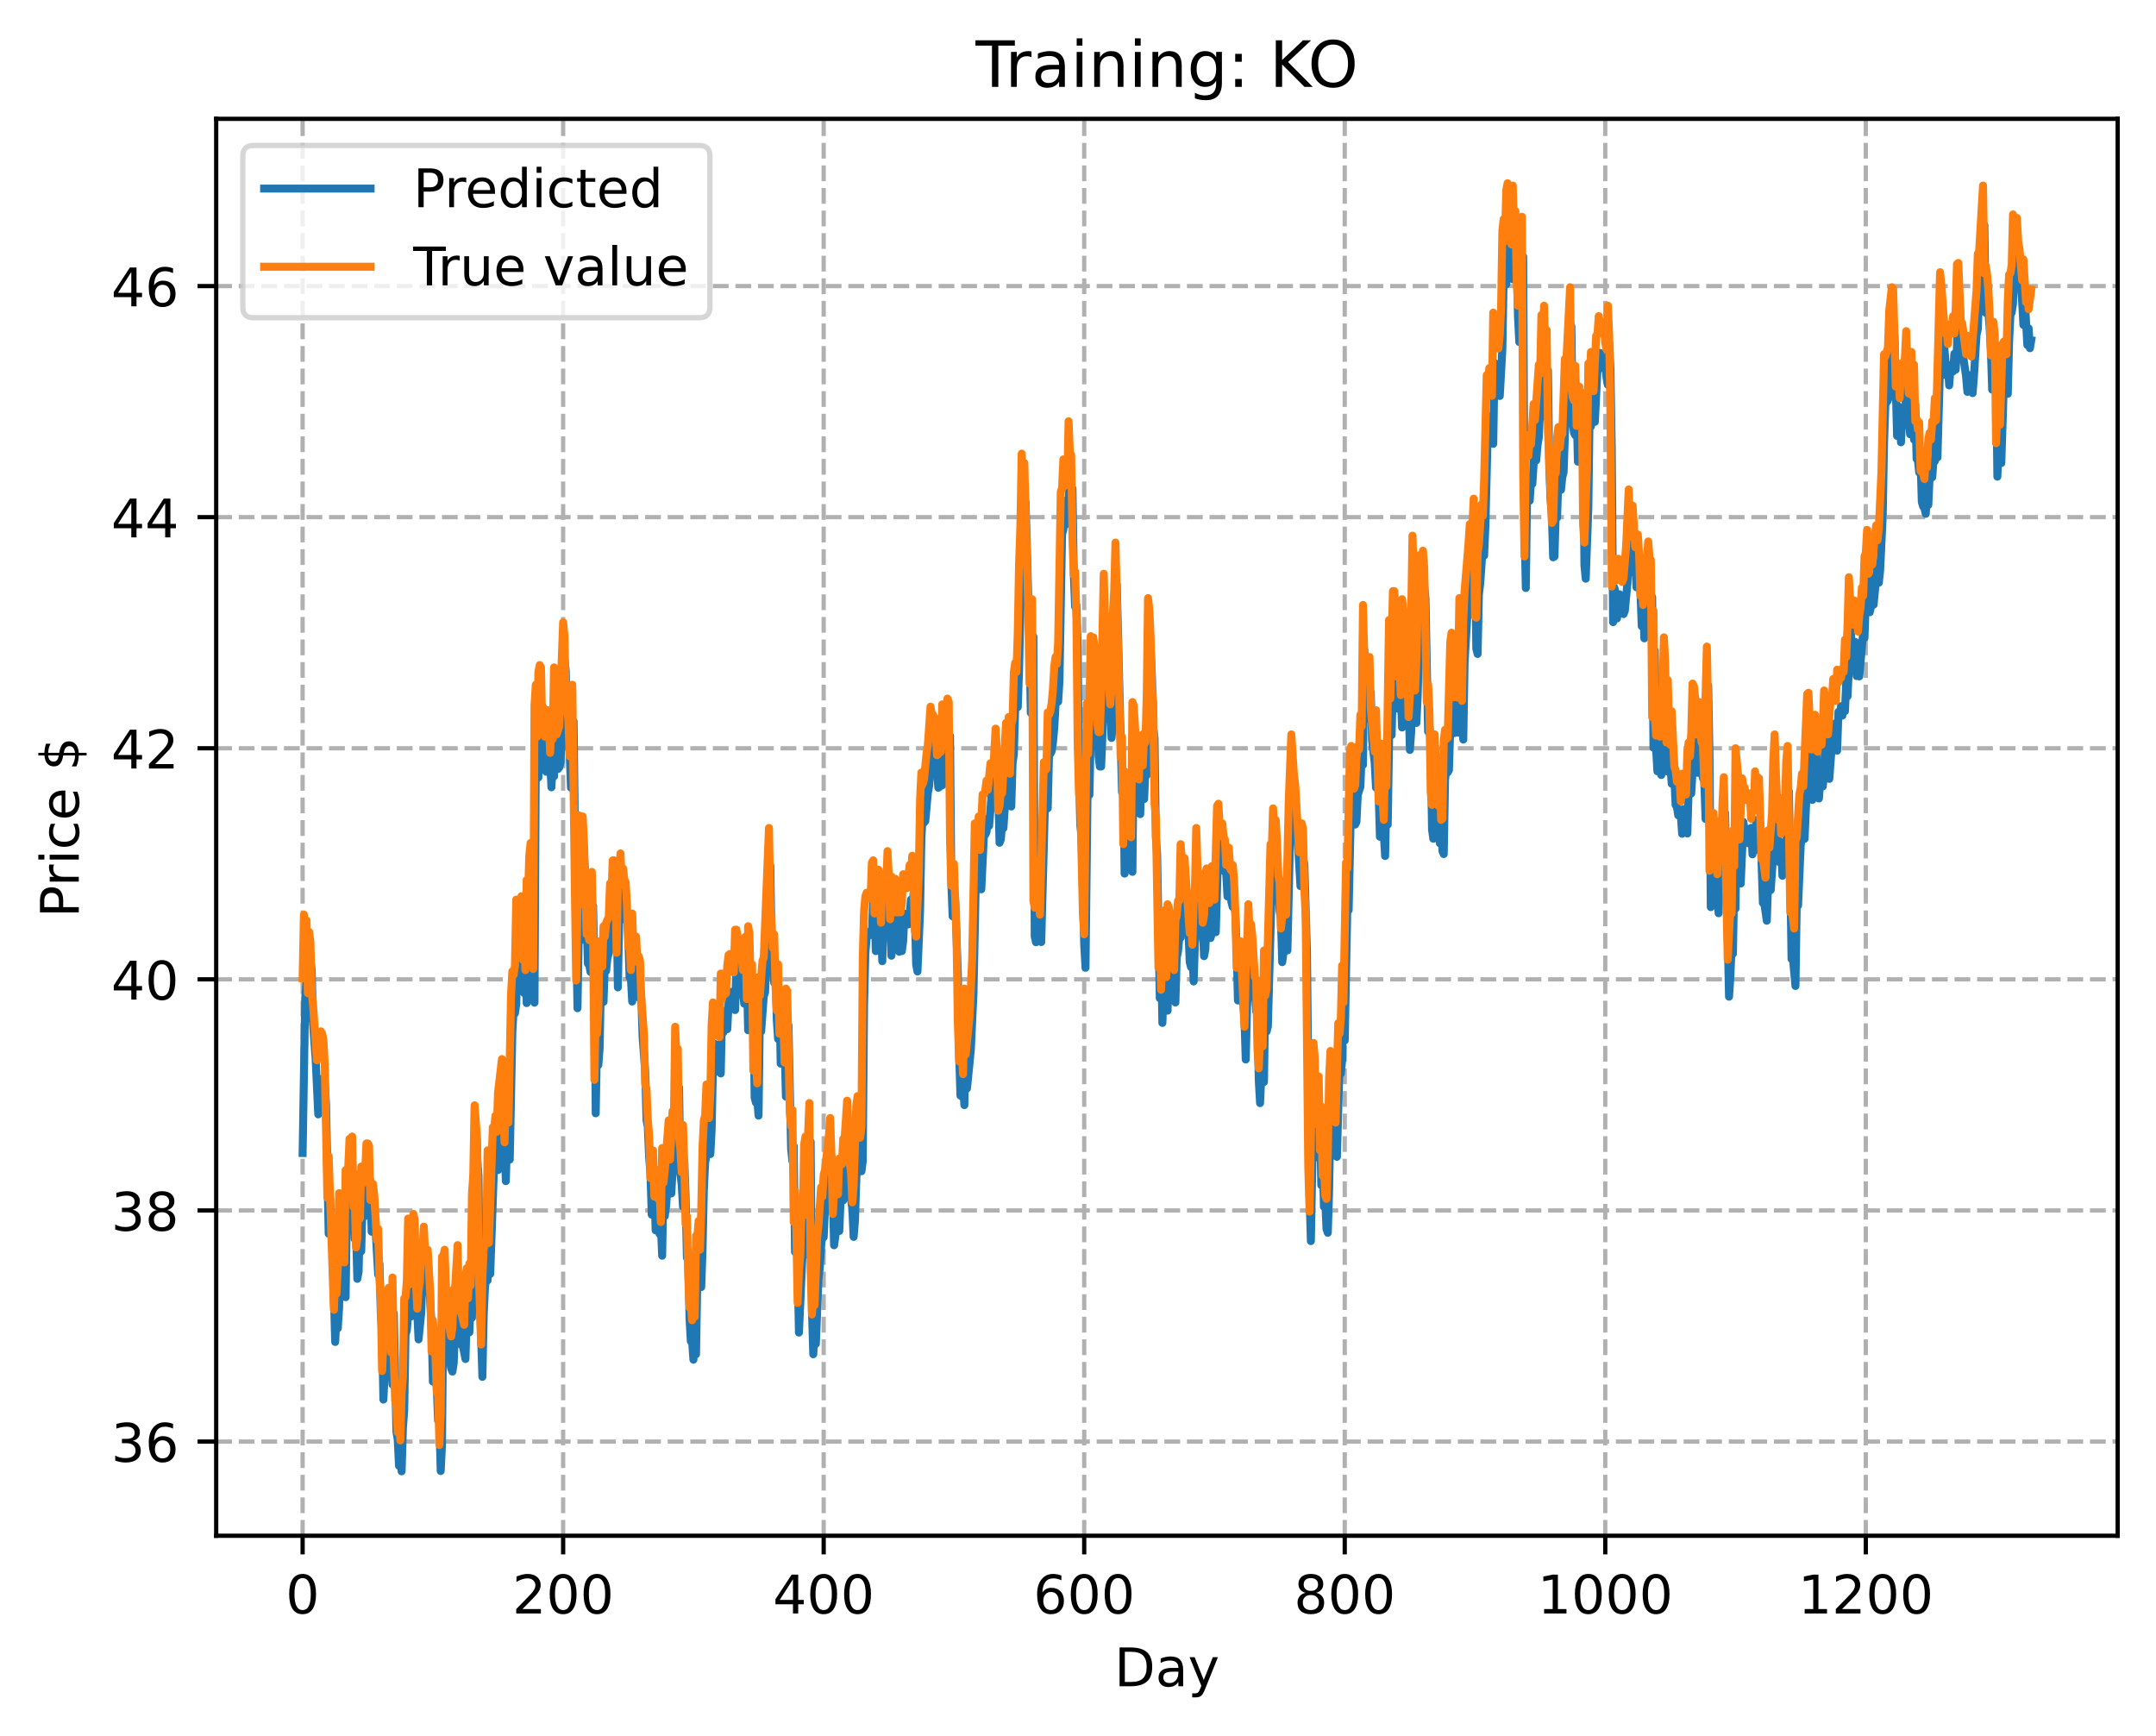 <?xml version="1.0" encoding="utf-8" standalone="no"?>
<!DOCTYPE svg PUBLIC "-//W3C//DTD SVG 1.1//EN"
  "http://www.w3.org/Graphics/SVG/1.1/DTD/svg11.dtd">
<!-- Created with matplotlib (https://matplotlib.org/) -->
<svg height="325.986pt" version="1.1" viewBox="0 0 404.923 325.986" width="404.923pt" xmlns="http://www.w3.org/2000/svg" xmlns:xlink="http://www.w3.org/1999/xlink">
 <defs>
  <style type="text/css">
*{stroke-linecap:butt;stroke-linejoin:round;}
  </style>
 </defs>
 <g id="figure_1">
  <g id="patch_1">
   <path d="M 0 325.986 
L 404.923 325.986 
L 404.923 0 
L 0 0 
z
" style="fill:#ffffff;"/>
  </g>
  <g id="axes_1">
   <g id="patch_2">
    <path d="M 40.603 288.43 
L 397.723 288.43 
L 397.723 22.318 
L 40.603 22.318 
z
" style="fill:#ffffff;"/>
   </g>
   <g id="matplotlib.axis_1">
    <g id="xtick_1">
     <g id="line2d_1">
      <path clip-path="url(#p760ad4ce36)" d="M 56.836 288.43 
L 56.836 22.318 
" style="fill:none;stroke:#b0b0b0;stroke-dasharray:2.96,1.28;stroke-dashoffset:0;stroke-width:0.8;"/>
     </g>
     <g id="line2d_2">
      <defs>
       <path d="M 0 0 
L 0 3.5 
" id="mb4401d67d8" style="stroke:#000000;stroke-width:0.8;"/>
      </defs>
      <g>
       <use style="stroke:#000000;stroke-width:0.8;" x="56.836" xlink:href="#mb4401d67d8" y="288.43"/>
      </g>
     </g>
     <g id="text_1">
      <!-- 0 -->
      <defs>
       <path d="M 31.781 66.406 
Q 24.172 66.406 20.328 58.906 
Q 16.5 51.422 16.5 36.375 
Q 16.5 21.391 20.328 13.891 
Q 24.172 6.391 31.781 6.391 
Q 39.453 6.391 43.281 13.891 
Q 47.125 21.391 47.125 36.375 
Q 47.125 51.422 43.281 58.906 
Q 39.453 66.406 31.781 66.406 
z
M 31.781 74.219 
Q 44.047 74.219 50.516 64.516 
Q 56.984 54.828 56.984 36.375 
Q 56.984 17.969 50.516 8.266 
Q 44.047 -1.422 31.781 -1.422 
Q 19.531 -1.422 13.062 8.266 
Q 6.594 17.969 6.594 36.375 
Q 6.594 54.828 13.062 64.516 
Q 19.531 74.219 31.781 74.219 
z
" id="DejaVuSans-48"/>
      </defs>
      <g transform="translate(53.655 303.029)scale(0.1 -0.1)">
       <use xlink:href="#DejaVuSans-48"/>
      </g>
     </g>
    </g>
    <g id="xtick_2">
     <g id="line2d_3">
      <path clip-path="url(#p760ad4ce36)" d="M 105.766 288.43 
L 105.766 22.318 
" style="fill:none;stroke:#b0b0b0;stroke-dasharray:2.96,1.28;stroke-dashoffset:0;stroke-width:0.8;"/>
     </g>
     <g id="line2d_4">
      <g>
       <use style="stroke:#000000;stroke-width:0.8;" x="105.766" xlink:href="#mb4401d67d8" y="288.43"/>
      </g>
     </g>
     <g id="text_2">
      <!-- 200 -->
      <defs>
       <path d="M 19.188 8.297 
L 53.609 8.297 
L 53.609 0 
L 7.328 0 
L 7.328 8.297 
Q 12.938 14.109 22.625 23.891 
Q 32.328 33.688 34.812 36.531 
Q 39.547 41.844 41.422 45.531 
Q 43.312 49.219 43.312 52.781 
Q 43.312 58.594 39.234 62.25 
Q 35.156 65.922 28.609 65.922 
Q 23.969 65.922 18.812 64.312 
Q 13.672 62.703 7.812 59.422 
L 7.812 69.391 
Q 13.766 71.781 18.938 73 
Q 24.125 74.219 28.422 74.219 
Q 39.75 74.219 46.484 68.547 
Q 53.219 62.891 53.219 53.422 
Q 53.219 48.922 51.531 44.891 
Q 49.859 40.875 45.406 35.406 
Q 44.188 33.984 37.641 27.219 
Q 31.109 20.453 19.188 8.297 
z
" id="DejaVuSans-50"/>
      </defs>
      <g transform="translate(96.223 303.029)scale(0.1 -0.1)">
       <use xlink:href="#DejaVuSans-50"/>
       <use x="63.623" xlink:href="#DejaVuSans-48"/>
       <use x="127.246" xlink:href="#DejaVuSans-48"/>
      </g>
     </g>
    </g>
    <g id="xtick_3">
     <g id="line2d_5">
      <path clip-path="url(#p760ad4ce36)" d="M 154.697 288.43 
L 154.697 22.318 
" style="fill:none;stroke:#b0b0b0;stroke-dasharray:2.96,1.28;stroke-dashoffset:0;stroke-width:0.8;"/>
     </g>
     <g id="line2d_6">
      <g>
       <use style="stroke:#000000;stroke-width:0.8;" x="154.697" xlink:href="#mb4401d67d8" y="288.43"/>
      </g>
     </g>
     <g id="text_3">
      <!-- 400 -->
      <defs>
       <path d="M 37.797 64.312 
L 12.891 25.391 
L 37.797 25.391 
z
M 35.203 72.906 
L 47.609 72.906 
L 47.609 25.391 
L 58.016 25.391 
L 58.016 17.188 
L 47.609 17.188 
L 47.609 0 
L 37.797 0 
L 37.797 17.188 
L 4.891 17.188 
L 4.891 26.703 
z
" id="DejaVuSans-52"/>
      </defs>
      <g transform="translate(145.153 303.029)scale(0.1 -0.1)">
       <use xlink:href="#DejaVuSans-52"/>
       <use x="63.623" xlink:href="#DejaVuSans-48"/>
       <use x="127.246" xlink:href="#DejaVuSans-48"/>
      </g>
     </g>
    </g>
    <g id="xtick_4">
     <g id="line2d_7">
      <path clip-path="url(#p760ad4ce36)" d="M 203.628 288.43 
L 203.628 22.318 
" style="fill:none;stroke:#b0b0b0;stroke-dasharray:2.96,1.28;stroke-dashoffset:0;stroke-width:0.8;"/>
     </g>
     <g id="line2d_8">
      <g>
       <use style="stroke:#000000;stroke-width:0.8;" x="203.628" xlink:href="#mb4401d67d8" y="288.43"/>
      </g>
     </g>
     <g id="text_4">
      <!-- 600 -->
      <defs>
       <path d="M 33.016 40.375 
Q 26.375 40.375 22.484 35.828 
Q 18.609 31.297 18.609 23.391 
Q 18.609 15.531 22.484 10.953 
Q 26.375 6.391 33.016 6.391 
Q 39.656 6.391 43.531 10.953 
Q 47.406 15.531 47.406 23.391 
Q 47.406 31.297 43.531 35.828 
Q 39.656 40.375 33.016 40.375 
z
M 52.594 71.297 
L 52.594 62.312 
Q 48.875 64.062 45.094 64.984 
Q 41.312 65.922 37.594 65.922 
Q 27.828 65.922 22.672 59.328 
Q 17.531 52.734 16.797 39.406 
Q 19.672 43.656 24.016 45.922 
Q 28.375 48.188 33.594 48.188 
Q 44.578 48.188 50.953 41.516 
Q 57.328 34.859 57.328 23.391 
Q 57.328 12.156 50.688 5.359 
Q 44.047 -1.422 33.016 -1.422 
Q 20.359 -1.422 13.672 8.266 
Q 6.984 17.969 6.984 36.375 
Q 6.984 53.656 15.188 63.938 
Q 23.391 74.219 37.203 74.219 
Q 40.922 74.219 44.703 73.484 
Q 48.484 72.75 52.594 71.297 
z
" id="DejaVuSans-54"/>
      </defs>
      <g transform="translate(194.084 303.029)scale(0.1 -0.1)">
       <use xlink:href="#DejaVuSans-54"/>
       <use x="63.623" xlink:href="#DejaVuSans-48"/>
       <use x="127.246" xlink:href="#DejaVuSans-48"/>
      </g>
     </g>
    </g>
    <g id="xtick_5">
     <g id="line2d_9">
      <path clip-path="url(#p760ad4ce36)" d="M 252.558 288.43 
L 252.558 22.318 
" style="fill:none;stroke:#b0b0b0;stroke-dasharray:2.96,1.28;stroke-dashoffset:0;stroke-width:0.8;"/>
     </g>
     <g id="line2d_10">
      <g>
       <use style="stroke:#000000;stroke-width:0.8;" x="252.558" xlink:href="#mb4401d67d8" y="288.43"/>
      </g>
     </g>
     <g id="text_5">
      <!-- 800 -->
      <defs>
       <path d="M 31.781 34.625 
Q 24.75 34.625 20.719 30.859 
Q 16.703 27.094 16.703 20.516 
Q 16.703 13.922 20.719 10.156 
Q 24.75 6.391 31.781 6.391 
Q 38.812 6.391 42.859 10.172 
Q 46.922 13.969 46.922 20.516 
Q 46.922 27.094 42.891 30.859 
Q 38.875 34.625 31.781 34.625 
z
M 21.922 38.812 
Q 15.578 40.375 12.031 44.719 
Q 8.5 49.078 8.5 55.328 
Q 8.5 64.062 14.719 69.141 
Q 20.953 74.219 31.781 74.219 
Q 42.672 74.219 48.875 69.141 
Q 55.078 64.062 55.078 55.328 
Q 55.078 49.078 51.531 44.719 
Q 48 40.375 41.703 38.812 
Q 48.828 37.156 52.797 32.312 
Q 56.781 27.484 56.781 20.516 
Q 56.781 9.906 50.312 4.234 
Q 43.844 -1.422 31.781 -1.422 
Q 19.734 -1.422 13.25 4.234 
Q 6.781 9.906 6.781 20.516 
Q 6.781 27.484 10.781 32.312 
Q 14.797 37.156 21.922 38.812 
z
M 18.312 54.391 
Q 18.312 48.734 21.844 45.562 
Q 25.391 42.391 31.781 42.391 
Q 38.141 42.391 41.719 45.562 
Q 45.312 48.734 45.312 54.391 
Q 45.312 60.062 41.719 63.234 
Q 38.141 66.406 31.781 66.406 
Q 25.391 66.406 21.844 63.234 
Q 18.312 60.062 18.312 54.391 
z
" id="DejaVuSans-56"/>
      </defs>
      <g transform="translate(243.015 303.029)scale(0.1 -0.1)">
       <use xlink:href="#DejaVuSans-56"/>
       <use x="63.623" xlink:href="#DejaVuSans-48"/>
       <use x="127.246" xlink:href="#DejaVuSans-48"/>
      </g>
     </g>
    </g>
    <g id="xtick_6">
     <g id="line2d_11">
      <path clip-path="url(#p760ad4ce36)" d="M 301.489 288.43 
L 301.489 22.318 
" style="fill:none;stroke:#b0b0b0;stroke-dasharray:2.96,1.28;stroke-dashoffset:0;stroke-width:0.8;"/>
     </g>
     <g id="line2d_12">
      <g>
       <use style="stroke:#000000;stroke-width:0.8;" x="301.489" xlink:href="#mb4401d67d8" y="288.43"/>
      </g>
     </g>
     <g id="text_6">
      <!-- 1000 -->
      <defs>
       <path d="M 12.406 8.297 
L 28.516 8.297 
L 28.516 63.922 
L 10.984 60.406 
L 10.984 69.391 
L 28.422 72.906 
L 38.281 72.906 
L 38.281 8.297 
L 54.391 8.297 
L 54.391 0 
L 12.406 0 
z
" id="DejaVuSans-49"/>
      </defs>
      <g transform="translate(288.764 303.029)scale(0.1 -0.1)">
       <use xlink:href="#DejaVuSans-49"/>
       <use x="63.623" xlink:href="#DejaVuSans-48"/>
       <use x="127.246" xlink:href="#DejaVuSans-48"/>
       <use x="190.869" xlink:href="#DejaVuSans-48"/>
      </g>
     </g>
    </g>
    <g id="xtick_7">
     <g id="line2d_13">
      <path clip-path="url(#p760ad4ce36)" d="M 350.419 288.43 
L 350.419 22.318 
" style="fill:none;stroke:#b0b0b0;stroke-dasharray:2.96,1.28;stroke-dashoffset:0;stroke-width:0.8;"/>
     </g>
     <g id="line2d_14">
      <g>
       <use style="stroke:#000000;stroke-width:0.8;" x="350.419" xlink:href="#mb4401d67d8" y="288.43"/>
      </g>
     </g>
     <g id="text_7">
      <!-- 1200 -->
      <g transform="translate(337.694 303.029)scale(0.1 -0.1)">
       <use xlink:href="#DejaVuSans-49"/>
       <use x="63.623" xlink:href="#DejaVuSans-50"/>
       <use x="127.246" xlink:href="#DejaVuSans-48"/>
       <use x="190.869" xlink:href="#DejaVuSans-48"/>
      </g>
     </g>
    </g>
    <g id="text_8">
     <!-- Day -->
     <defs>
      <path d="M 19.672 64.797 
L 19.672 8.109 
L 31.594 8.109 
Q 46.688 8.109 53.688 14.938 
Q 60.688 21.781 60.688 36.531 
Q 60.688 51.172 53.688 57.984 
Q 46.688 64.797 31.594 64.797 
z
M 9.812 72.906 
L 30.078 72.906 
Q 51.266 72.906 61.172 64.094 
Q 71.094 55.281 71.094 36.531 
Q 71.094 17.672 61.125 8.828 
Q 51.172 0 30.078 0 
L 9.812 0 
z
" id="DejaVuSans-68"/>
      <path d="M 34.281 27.484 
Q 23.391 27.484 19.188 25 
Q 14.984 22.516 14.984 16.5 
Q 14.984 11.719 18.141 8.906 
Q 21.297 6.109 26.703 6.109 
Q 34.188 6.109 38.703 11.406 
Q 43.219 16.703 43.219 25.484 
L 43.219 27.484 
z
M 52.203 31.203 
L 52.203 0 
L 43.219 0 
L 43.219 8.297 
Q 40.141 3.328 35.547 0.953 
Q 30.953 -1.422 24.312 -1.422 
Q 15.922 -1.422 10.953 3.297 
Q 6 8.016 6 15.922 
Q 6 25.141 12.172 29.828 
Q 18.359 34.516 30.609 34.516 
L 43.219 34.516 
L 43.219 35.406 
Q 43.219 41.609 39.141 45 
Q 35.062 48.391 27.688 48.391 
Q 23 48.391 18.547 47.266 
Q 14.109 46.141 10.016 43.891 
L 10.016 52.203 
Q 14.938 54.109 19.578 55.047 
Q 24.219 56 28.609 56 
Q 40.484 56 46.344 49.844 
Q 52.203 43.703 52.203 31.203 
z
" id="DejaVuSans-97"/>
      <path d="M 32.172 -5.078 
Q 28.375 -14.844 24.75 -17.812 
Q 21.141 -20.797 15.094 -20.797 
L 7.906 -20.797 
L 7.906 -13.281 
L 13.188 -13.281 
Q 16.891 -13.281 18.938 -11.516 
Q 21 -9.766 23.484 -3.219 
L 25.094 0.875 
L 2.984 54.688 
L 12.5 54.688 
L 29.594 11.922 
L 46.688 54.688 
L 56.203 54.688 
z
" id="DejaVuSans-121"/>
     </defs>
     <g transform="translate(209.29 316.707)scale(0.1 -0.1)">
      <use xlink:href="#DejaVuSans-68"/>
      <use x="77.002" xlink:href="#DejaVuSans-97"/>
      <use x="138.281" xlink:href="#DejaVuSans-121"/>
     </g>
    </g>
   </g>
   <g id="matplotlib.axis_2">
    <g id="ytick_1">
     <g id="line2d_15">
      <path clip-path="url(#p760ad4ce36)" d="M 40.603 270.743 
L 397.723 270.743 
" style="fill:none;stroke:#b0b0b0;stroke-dasharray:2.96,1.28;stroke-dashoffset:0;stroke-width:0.8;"/>
     </g>
     <g id="line2d_16">
      <defs>
       <path d="M 0 0 
L -3.5 0 
" id="m734bf53fd7" style="stroke:#000000;stroke-width:0.8;"/>
      </defs>
      <g>
       <use style="stroke:#000000;stroke-width:0.8;" x="40.603" xlink:href="#m734bf53fd7" y="270.743"/>
      </g>
     </g>
     <g id="text_9">
      <!-- 36 -->
      <defs>
       <path d="M 40.578 39.312 
Q 47.656 37.797 51.625 33 
Q 55.609 28.219 55.609 21.188 
Q 55.609 10.406 48.188 4.484 
Q 40.766 -1.422 27.094 -1.422 
Q 22.516 -1.422 17.656 -0.516 
Q 12.797 0.391 7.625 2.203 
L 7.625 11.719 
Q 11.719 9.328 16.594 8.109 
Q 21.484 6.891 26.812 6.891 
Q 36.078 6.891 40.938 10.547 
Q 45.797 14.203 45.797 21.188 
Q 45.797 27.641 41.281 31.266 
Q 36.766 34.906 28.719 34.906 
L 20.219 34.906 
L 20.219 43.016 
L 29.109 43.016 
Q 36.375 43.016 40.234 45.922 
Q 44.094 48.828 44.094 54.297 
Q 44.094 59.906 40.109 62.906 
Q 36.141 65.922 28.719 65.922 
Q 24.656 65.922 20.016 65.031 
Q 15.375 64.156 9.812 62.312 
L 9.812 71.094 
Q 15.438 72.656 20.344 73.438 
Q 25.25 74.219 29.594 74.219 
Q 40.828 74.219 47.359 69.109 
Q 53.906 64.016 53.906 55.328 
Q 53.906 49.266 50.438 45.094 
Q 46.969 40.922 40.578 39.312 
z
" id="DejaVuSans-51"/>
      </defs>
      <g transform="translate(20.878 274.542)scale(0.1 -0.1)">
       <use xlink:href="#DejaVuSans-51"/>
       <use x="63.623" xlink:href="#DejaVuSans-54"/>
      </g>
     </g>
    </g>
    <g id="ytick_2">
     <g id="line2d_17">
      <path clip-path="url(#p760ad4ce36)" d="M 40.603 227.34 
L 397.723 227.34 
" style="fill:none;stroke:#b0b0b0;stroke-dasharray:2.96,1.28;stroke-dashoffset:0;stroke-width:0.8;"/>
     </g>
     <g id="line2d_18">
      <g>
       <use style="stroke:#000000;stroke-width:0.8;" x="40.603" xlink:href="#m734bf53fd7" y="227.34"/>
      </g>
     </g>
     <g id="text_10">
      <!-- 38 -->
      <g transform="translate(20.878 231.139)scale(0.1 -0.1)">
       <use xlink:href="#DejaVuSans-51"/>
       <use x="63.623" xlink:href="#DejaVuSans-56"/>
      </g>
     </g>
    </g>
    <g id="ytick_3">
     <g id="line2d_19">
      <path clip-path="url(#p760ad4ce36)" d="M 40.603 183.937 
L 397.723 183.937 
" style="fill:none;stroke:#b0b0b0;stroke-dasharray:2.96,1.28;stroke-dashoffset:0;stroke-width:0.8;"/>
     </g>
     <g id="line2d_20">
      <g>
       <use style="stroke:#000000;stroke-width:0.8;" x="40.603" xlink:href="#m734bf53fd7" y="183.937"/>
      </g>
     </g>
     <g id="text_11">
      <!-- 40 -->
      <g transform="translate(20.878 187.736)scale(0.1 -0.1)">
       <use xlink:href="#DejaVuSans-52"/>
       <use x="63.623" xlink:href="#DejaVuSans-48"/>
      </g>
     </g>
    </g>
    <g id="ytick_4">
     <g id="line2d_21">
      <path clip-path="url(#p760ad4ce36)" d="M 40.603 140.534 
L 397.723 140.534 
" style="fill:none;stroke:#b0b0b0;stroke-dasharray:2.96,1.28;stroke-dashoffset:0;stroke-width:0.8;"/>
     </g>
     <g id="line2d_22">
      <g>
       <use style="stroke:#000000;stroke-width:0.8;" x="40.603" xlink:href="#m734bf53fd7" y="140.534"/>
      </g>
     </g>
     <g id="text_12">
      <!-- 42 -->
      <g transform="translate(20.878 144.333)scale(0.1 -0.1)">
       <use xlink:href="#DejaVuSans-52"/>
       <use x="63.623" xlink:href="#DejaVuSans-50"/>
      </g>
     </g>
    </g>
    <g id="ytick_5">
     <g id="line2d_23">
      <path clip-path="url(#p760ad4ce36)" d="M 40.603 97.131 
L 397.723 97.131 
" style="fill:none;stroke:#b0b0b0;stroke-dasharray:2.96,1.28;stroke-dashoffset:0;stroke-width:0.8;"/>
     </g>
     <g id="line2d_24">
      <g>
       <use style="stroke:#000000;stroke-width:0.8;" x="40.603" xlink:href="#m734bf53fd7" y="97.131"/>
      </g>
     </g>
     <g id="text_13">
      <!-- 44 -->
      <g transform="translate(20.878 100.931)scale(0.1 -0.1)">
       <use xlink:href="#DejaVuSans-52"/>
       <use x="63.623" xlink:href="#DejaVuSans-52"/>
      </g>
     </g>
    </g>
    <g id="ytick_6">
     <g id="line2d_25">
      <path clip-path="url(#p760ad4ce36)" d="M 40.603 53.728 
L 397.723 53.728 
" style="fill:none;stroke:#b0b0b0;stroke-dasharray:2.96,1.28;stroke-dashoffset:0;stroke-width:0.8;"/>
     </g>
     <g id="line2d_26">
      <g>
       <use style="stroke:#000000;stroke-width:0.8;" x="40.603" xlink:href="#m734bf53fd7" y="53.728"/>
      </g>
     </g>
     <g id="text_14">
      <!-- 46 -->
      <g transform="translate(20.878 57.528)scale(0.1 -0.1)">
       <use xlink:href="#DejaVuSans-52"/>
       <use x="63.623" xlink:href="#DejaVuSans-54"/>
      </g>
     </g>
    </g>
    <g id="text_15">
     <!-- Price $ -->
     <defs>
      <path d="M 19.672 64.797 
L 19.672 37.406 
L 32.078 37.406 
Q 38.969 37.406 42.719 40.969 
Q 46.484 44.531 46.484 51.125 
Q 46.484 57.672 42.719 61.234 
Q 38.969 64.797 32.078 64.797 
z
M 9.812 72.906 
L 32.078 72.906 
Q 44.344 72.906 50.609 67.359 
Q 56.891 61.812 56.891 51.125 
Q 56.891 40.328 50.609 34.812 
Q 44.344 29.297 32.078 29.297 
L 19.672 29.297 
L 19.672 0 
L 9.812 0 
z
" id="DejaVuSans-80"/>
      <path d="M 41.109 46.297 
Q 39.594 47.172 37.812 47.578 
Q 36.031 48 33.891 48 
Q 26.266 48 22.188 43.047 
Q 18.109 38.094 18.109 28.812 
L 18.109 0 
L 9.078 0 
L 9.078 54.688 
L 18.109 54.688 
L 18.109 46.188 
Q 20.953 51.172 25.484 53.578 
Q 30.031 56 36.531 56 
Q 37.453 56 38.578 55.875 
Q 39.703 55.766 41.062 55.516 
z
" id="DejaVuSans-114"/>
      <path d="M 9.422 54.688 
L 18.406 54.688 
L 18.406 0 
L 9.422 0 
z
M 9.422 75.984 
L 18.406 75.984 
L 18.406 64.594 
L 9.422 64.594 
z
" id="DejaVuSans-105"/>
      <path d="M 48.781 52.594 
L 48.781 44.188 
Q 44.969 46.297 41.141 47.344 
Q 37.312 48.391 33.406 48.391 
Q 24.656 48.391 19.812 42.844 
Q 14.984 37.312 14.984 27.297 
Q 14.984 17.281 19.812 11.734 
Q 24.656 6.203 33.406 6.203 
Q 37.312 6.203 41.141 7.25 
Q 44.969 8.297 48.781 10.406 
L 48.781 2.094 
Q 45.016 0.344 40.984 -0.531 
Q 36.969 -1.422 32.422 -1.422 
Q 20.062 -1.422 12.781 6.344 
Q 5.516 14.109 5.516 27.297 
Q 5.516 40.672 12.859 48.328 
Q 20.219 56 33.016 56 
Q 37.156 56 41.109 55.141 
Q 45.062 54.297 48.781 52.594 
z
" id="DejaVuSans-99"/>
      <path d="M 56.203 29.594 
L 56.203 25.203 
L 14.891 25.203 
Q 15.484 15.922 20.484 11.062 
Q 25.484 6.203 34.422 6.203 
Q 39.594 6.203 44.453 7.469 
Q 49.312 8.734 54.109 11.281 
L 54.109 2.781 
Q 49.266 0.734 44.188 -0.344 
Q 39.109 -1.422 33.891 -1.422 
Q 20.797 -1.422 13.156 6.188 
Q 5.516 13.812 5.516 26.812 
Q 5.516 40.234 12.766 48.109 
Q 20.016 56 32.328 56 
Q 43.359 56 49.781 48.891 
Q 56.203 41.797 56.203 29.594 
z
M 47.219 32.234 
Q 47.125 39.594 43.094 43.984 
Q 39.062 48.391 32.422 48.391 
Q 24.906 48.391 20.391 44.141 
Q 15.875 39.891 15.188 32.172 
z
" id="DejaVuSans-101"/>
      <path id="DejaVuSans-32"/>
      <path d="M 33.797 -14.703 
L 28.906 -14.703 
L 28.859 0 
Q 23.734 0.094 18.609 1.188 
Q 13.484 2.297 8.297 4.5 
L 8.297 13.281 
Q 13.281 10.156 18.375 8.562 
Q 23.484 6.984 28.906 6.938 
L 28.906 29.203 
Q 18.109 30.953 13.203 35.156 
Q 8.297 39.359 8.297 46.688 
Q 8.297 54.641 13.625 59.219 
Q 18.953 63.812 28.906 64.5 
L 28.906 75.984 
L 33.797 75.984 
L 33.797 64.656 
Q 38.328 64.453 42.578 63.688 
Q 46.828 62.938 50.875 61.625 
L 50.875 53.078 
Q 46.828 55.125 42.547 56.25 
Q 38.281 57.375 33.797 57.562 
L 33.797 36.719 
Q 44.875 35.016 50.094 30.609 
Q 55.328 26.219 55.328 18.609 
Q 55.328 10.359 49.781 5.594 
Q 44.234 0.828 33.797 0.094 
z
M 28.906 37.594 
L 28.906 57.625 
Q 23.25 56.984 20.266 54.391 
Q 17.281 51.812 17.281 47.516 
Q 17.281 43.312 20.031 40.969 
Q 22.797 38.625 28.906 37.594 
z
M 33.797 28.219 
L 33.797 7.078 
Q 39.984 7.906 43.141 10.594 
Q 46.297 13.281 46.297 17.672 
Q 46.297 21.969 43.281 24.5 
Q 40.281 27.047 33.797 28.219 
z
" id="DejaVuSans-36"/>
     </defs>
     <g transform="translate(14.798 172.342)rotate(-90)scale(0.1 -0.1)">
      <use xlink:href="#DejaVuSans-80"/>
      <use x="58.553" xlink:href="#DejaVuSans-114"/>
      <use x="99.666" xlink:href="#DejaVuSans-105"/>
      <use x="127.449" xlink:href="#DejaVuSans-99"/>
      <use x="182.43" xlink:href="#DejaVuSans-101"/>
      <use x="243.953" xlink:href="#DejaVuSans-32"/>
      <use x="275.74" xlink:href="#DejaVuSans-36"/>
     </g>
    </g>
   </g>
   <g id="line2d_27">
    <path clip-path="url(#p760ad4ce36)" d="M 56.836 216.553 
L 57.325 187.405 
L 57.57 184.429 
L 57.814 179.415 
L 58.059 191.215 
L 58.304 180.244 
L 58.548 182.323 
L 58.793 192.217 
L 59.282 198.914 
L 59.772 209.293 
L 60.016 205.787 
L 60.261 206.293 
L 60.506 203.018 
L 60.75 202.47 
L 60.995 203.217 
L 61.24 207.454 
L 61.729 231.71 
L 61.974 225.114 
L 62.463 234.396 
L 62.952 252.042 
L 63.197 246.84 
L 63.441 249.472 
L 63.686 245.591 
L 63.931 231.494 
L 64.42 241.8 
L 64.665 239.294 
L 64.909 243.627 
L 65.154 227.085 
L 65.399 231.231 
L 65.888 220.546 
L 66.133 222.402 
L 66.377 220.299 
L 66.622 232.717 
L 66.867 231.143 
L 67.111 240.182 
L 67.356 238.783 
L 67.601 227.686 
L 67.845 234.996 
L 68.09 225.945 
L 68.335 226.268 
L 68.579 228.397 
L 68.824 226.332 
L 69.069 221.133 
L 69.313 220.996 
L 69.558 221.845 
L 69.802 231.332 
L 70.047 231.221 
L 70.292 228.816 
L 70.536 230.873 
L 71.026 239.399 
L 71.27 237.357 
L 71.515 246.545 
L 71.76 250.087 
L 72.004 262.862 
L 72.494 252.955 
L 72.738 254.133 
L 73.228 248.038 
L 73.717 260.033 
L 73.962 246.648 
L 74.451 268.878 
L 74.696 270.369 
L 74.94 275.314 
L 75.185 273.457 
L 75.429 276.334 
L 75.674 268.167 
L 75.919 264.84 
L 76.163 250.665 
L 76.408 249.861 
L 76.653 246.812 
L 76.897 235.581 
L 77.142 247.281 
L 77.387 246.876 
L 77.631 242.967 
L 77.876 234.666 
L 78.121 235.629 
L 78.365 246.55 
L 78.61 251.556 
L 79.099 246.672 
L 79.344 239.841 
L 79.589 241.151 
L 79.833 236.494 
L 80.078 240.837 
L 80.323 241.686 
L 80.567 240.509 
L 81.056 248.839 
L 81.301 259.469 
L 81.546 254.298 
L 82.035 260.572 
L 82.28 266.789 
L 82.524 267.085 
L 82.769 276.277 
L 83.014 271.243 
L 83.258 244.631 
L 83.503 242.605 
L 83.748 242.163 
L 84.237 254.691 
L 84.482 255.394 
L 84.726 256.998 
L 84.971 257.6 
L 85.216 255.972 
L 85.46 248.868 
L 85.705 248.664 
L 86.194 241.019 
L 86.439 251.632 
L 86.684 252.624 
L 86.928 252.744 
L 87.417 255.238 
L 87.662 247.087 
L 87.907 244.963 
L 88.151 250.24 
L 88.396 244.24 
L 88.641 247.492 
L 88.885 231.348 
L 89.13 227.377 
L 89.375 216.06 
L 89.619 217.586 
L 89.864 220.828 
L 90.109 243.076 
L 90.598 258.592 
L 90.843 247.073 
L 91.087 241.676 
L 91.332 240.241 
L 91.577 240.478 
L 91.821 223.424 
L 92.066 239.273 
L 92.8 218.515 
L 93.044 218.634 
L 93.289 216.197 
L 93.534 219.76 
L 93.778 213.062 
L 94.268 208.412 
L 94.512 206.763 
L 95.002 221.831 
L 95.246 213.155 
L 95.491 216.272 
L 95.736 217.794 
L 96.225 193.706 
L 96.47 189.663 
L 96.714 190.315 
L 96.959 188.556 
L 97.204 176.091 
L 97.448 185.564 
L 97.693 181.649 
L 97.938 181.062 
L 98.182 175.25 
L 98.427 186.5 
L 98.672 179.281 
L 98.916 188.389 
L 99.161 172.536 
L 99.405 175.688 
L 99.65 168.296 
L 99.895 165.552 
L 100.139 167.697 
L 100.384 188.308 
L 100.629 142.168 
L 100.873 136.373 
L 101.118 146.021 
L 101.363 134.265 
L 101.607 132.342 
L 101.852 132.679 
L 102.097 143.996 
L 102.341 139.898 
L 102.586 144.945 
L 103.075 140.144 
L 103.32 142.637 
L 103.565 147.867 
L 103.809 142.992 
L 104.054 145.804 
L 104.299 132.645 
L 104.543 137.318 
L 104.788 144.433 
L 105.032 144.139 
L 105.277 143.171 
L 106.011 123.704 
L 106.256 126.02 
L 106.5 138.16 
L 106.745 139.315 
L 106.99 141.395 
L 107.234 147.941 
L 107.724 135.493 
L 108.213 174.798 
L 108.458 189.356 
L 108.947 160.574 
L 109.192 176.546 
L 109.436 174.226 
L 109.681 160.371 
L 109.926 164.716 
L 110.415 180.983 
L 110.66 181.166 
L 110.904 182.54 
L 111.393 170.121 
L 111.638 180.835 
L 111.883 209.093 
L 112.127 195.477 
L 112.372 200.037 
L 112.617 196.88 
L 112.861 184.128 
L 113.106 185.312 
L 113.351 188.157 
L 113.595 180.741 
L 113.84 182.356 
L 114.085 179.837 
L 114.574 178.256 
L 114.819 172.71 
L 115.063 175.363 
L 115.308 168.396 
L 115.797 168.586 
L 116.042 185.443 
L 116.287 172.784 
L 116.531 172.869 
L 116.776 167.401 
L 117.02 172.081 
L 117.265 169.708 
L 117.51 171.316 
L 117.754 171.874 
L 117.999 175.886 
L 118.244 183.57 
L 118.488 183.673 
L 118.733 188.104 
L 118.978 179.276 
L 119.222 185.451 
L 119.467 184.634 
L 119.712 182.908 
L 119.956 187.35 
L 120.201 186.7 
L 120.446 187.464 
L 120.69 194.778 
L 121.18 201.324 
L 121.424 210.374 
L 121.669 211.663 
L 121.914 217.316 
L 122.158 220.326 
L 122.403 228.131 
L 122.648 227.646 
L 122.892 222.787 
L 123.137 231.081 
L 123.381 230.038 
L 123.626 226.773 
L 123.871 231.732 
L 124.115 230.104 
L 124.36 235.842 
L 124.605 222.879 
L 124.849 228.401 
L 125.094 226.504 
L 125.828 217.145 
L 126.073 224.152 
L 126.562 215.748 
L 126.807 217.36 
L 127.051 201.225 
L 127.296 206.456 
L 127.541 204.262 
L 127.785 220.42 
L 128.03 222.524 
L 128.275 226.621 
L 128.519 218.07 
L 128.764 224.655 
L 129.008 236.22 
L 129.253 234.953 
L 129.498 247.581 
L 129.742 251.894 
L 129.987 251.896 
L 130.232 255.368 
L 130.476 250.719 
L 130.721 254.351 
L 130.966 240.027 
L 131.21 239.684 
L 131.455 236.521 
L 131.7 241.729 
L 131.944 234.787 
L 132.189 223.563 
L 132.434 218.386 
L 132.678 216.895 
L 132.923 211.162 
L 133.168 210.756 
L 133.412 216.75 
L 133.657 212.126 
L 133.902 200.046 
L 134.146 195.985 
L 134.391 199.759 
L 134.636 200.595 
L 134.88 199.793 
L 135.125 201.362 
L 135.369 201.608 
L 135.614 189.873 
L 135.859 193.894 
L 136.103 189.859 
L 136.348 193.275 
L 136.593 193.288 
L 136.837 188.425 
L 137.082 186.934 
L 137.327 186.288 
L 137.816 188.057 
L 138.061 189.699 
L 138.305 181.512 
L 138.55 181.185 
L 138.795 182.498 
L 139.039 185.195 
L 139.284 186.359 
L 139.529 186.373 
L 139.773 188.508 
L 140.018 182.746 
L 140.263 182.33 
L 140.507 193.493 
L 140.752 181.293 
L 140.996 181.636 
L 141.241 193.171 
L 141.486 187.775 
L 141.73 206.16 
L 141.975 207.09 
L 142.22 206.403 
L 142.464 209.53 
L 142.709 190.789 
L 142.954 193.695 
L 143.443 187.105 
L 143.688 186.378 
L 144.666 162.587 
L 144.911 176.386 
L 145.4 184.583 
L 145.645 181.929 
L 145.89 191.534 
L 146.134 195.132 
L 146.379 187.615 
L 146.624 199.766 
L 147.113 195.78 
L 147.357 196.143 
L 147.602 205.96 
L 147.847 193.565 
L 148.091 192.609 
L 148.581 215.762 
L 148.825 218.084 
L 149.07 215.25 
L 149.315 235.129 
L 149.559 230.555 
L 149.804 237.522 
L 150.049 250.277 
L 150.783 234.263 
L 151.027 235.804 
L 151.272 222.942 
L 151.517 220.51 
L 151.761 223.481 
L 152.006 220.457 
L 152.251 214.45 
L 152.495 246.073 
L 152.74 254.35 
L 152.984 250.146 
L 153.229 252.381 
L 153.718 240.199 
L 153.963 238.067 
L 154.452 230.499 
L 154.697 232.357 
L 154.942 227.028 
L 155.186 226.648 
L 156.165 217.215 
L 156.41 223.847 
L 156.654 233.876 
L 156.899 232.075 
L 157.388 225.647 
L 157.633 231.198 
L 157.878 225.139 
L 158.122 224.821 
L 158.367 225.447 
L 158.612 220.881 
L 158.856 221.149 
L 159.345 213.881 
L 159.835 225.232 
L 160.079 227.012 
L 160.324 232.306 
L 160.569 229.295 
L 161.058 214.752 
L 161.303 212.536 
L 161.792 219.976 
L 162.037 218.032 
L 162.281 188.864 
L 162.526 179.01 
L 162.771 176.057 
L 163.015 175.088 
L 163.26 175.664 
L 163.505 174.83 
L 163.749 175.603 
L 163.994 169.224 
L 164.239 168.063 
L 164.483 178.628 
L 164.728 173.5 
L 164.972 174.407 
L 165.217 170.607 
L 165.462 174.471 
L 165.706 180.526 
L 165.951 172.028 
L 166.196 175.764 
L 166.44 173.127 
L 166.685 172.822 
L 166.93 167.461 
L 167.174 171.81 
L 167.419 179.495 
L 167.664 172.027 
L 168.153 178.399 
L 168.398 172.215 
L 168.642 178.222 
L 168.887 178.753 
L 169.132 174.558 
L 169.376 178.632 
L 169.621 176.794 
L 169.866 171.604 
L 170.11 172.393 
L 170.355 171.702 
L 170.6 173.612 
L 170.844 171.748 
L 171.089 168.958 
L 171.333 170.911 
L 171.578 167.792 
L 171.823 171.988 
L 172.067 181.159 
L 172.312 182.455 
L 172.801 171.078 
L 173.046 157.587 
L 173.291 153.038 
L 173.535 154.517 
L 173.78 154.218 
L 174.269 148.861 
L 174.514 147.554 
L 175.003 139.764 
L 175.248 141.165 
L 175.493 141.133 
L 175.982 144.592 
L 176.227 147.946 
L 176.471 147.776 
L 176.716 141.378 
L 176.96 147.495 
L 177.205 139.102 
L 177.45 144.793 
L 177.694 144.941 
L 177.939 146.657 
L 178.184 138.214 
L 178.428 138.247 
L 178.673 165.94 
L 178.918 172.092 
L 179.162 169.138 
L 179.407 169.199 
L 179.896 182.973 
L 180.141 198.266 
L 180.386 205.767 
L 180.63 205.916 
L 180.875 203.243 
L 181.12 207.558 
L 181.364 192.606 
L 181.609 204.433 
L 182.098 199.584 
L 182.343 196.998 
L 182.832 186.555 
L 183.321 162.755 
L 183.566 163.578 
L 183.811 164.005 
L 184.055 160.834 
L 184.3 167.022 
L 184.789 156.902 
L 185.034 156.776 
L 185.279 156.271 
L 185.523 153.773 
L 185.768 155.114 
L 186.257 148.991 
L 186.747 151.587 
L 186.991 148.305 
L 187.236 143.527 
L 187.481 148.035 
L 187.725 158.282 
L 187.97 157.647 
L 188.215 154.648 
L 188.459 155.518 
L 188.704 151.798 
L 189.193 142.713 
L 189.438 149.351 
L 189.682 141.598 
L 189.927 151.471 
L 190.172 143.354 
L 190.416 141.615 
L 190.661 133.091 
L 190.906 131.169 
L 191.15 132.799 
L 191.395 125.637 
L 192.129 92.737 
L 192.374 106.266 
L 192.618 94.364 
L 193.352 120.232 
L 193.597 133.89 
L 194.086 119.566 
L 194.331 175.887 
L 194.575 176.966 
L 194.82 171.976 
L 195.065 170.717 
L 195.554 176.927 
L 196.288 149.792 
L 196.533 151.95 
L 196.777 151.797 
L 197.022 141.429 
L 197.267 141.576 
L 197.511 141.094 
L 197.756 139.448 
L 198.001 136.72 
L 198.245 132.36 
L 198.49 130.524 
L 198.735 131.784 
L 198.979 127.86 
L 199.469 100.325 
L 199.713 99.46 
L 199.958 94.058 
L 200.203 98.502 
L 200.447 94.784 
L 200.692 97.451 
L 200.936 86.23 
L 201.181 91.51 
L 201.426 91.779 
L 201.67 107.588 
L 201.915 113.946 
L 202.16 113.695 
L 202.404 121.972 
L 202.649 145.162 
L 202.894 155.072 
L 203.138 156.933 
L 203.628 177.482 
L 203.872 181.751 
L 204.362 139.299 
L 204.606 149.293 
L 205.096 126.81 
L 205.34 127.556 
L 205.585 127.354 
L 205.83 128.664 
L 206.074 130.811 
L 206.319 141.925 
L 206.563 143.969 
L 206.808 143.969 
L 207.053 137.939 
L 207.542 115.507 
L 208.031 133.837 
L 208.276 133.338 
L 208.521 134.077 
L 208.765 138.588 
L 209.01 135.801 
L 209.255 122.685 
L 209.499 118.334 
L 209.744 109.768 
L 210.723 148.781 
L 210.967 144.66 
L 211.212 164.074 
L 211.457 156.338 
L 211.946 153.977 
L 212.191 152.212 
L 212.68 163.743 
L 212.924 140.195 
L 213.169 139.827 
L 213.903 151.214 
L 214.148 152.903 
L 214.392 145.118 
L 214.882 150.077 
L 215.126 144.177 
L 215.371 145.581 
L 215.616 137.55 
L 215.86 119.665 
L 216.105 121.853 
L 216.35 127.047 
L 216.594 136.635 
L 216.839 138.641 
L 217.084 157.198 
L 217.328 160.553 
L 217.818 187.472 
L 218.062 178.445 
L 218.307 192.119 
L 218.796 179.872 
L 219.041 177.98 
L 219.285 189.816 
L 219.53 176.966 
L 219.775 177.187 
L 220.019 180.268 
L 220.264 180.81 
L 220.509 182.42 
L 220.753 188.277 
L 220.998 179.826 
L 221.243 178.726 
L 221.487 176.161 
L 221.732 176.098 
L 221.977 165.865 
L 222.466 171.6 
L 222.711 168.079 
L 223.2 174.836 
L 223.445 180.709 
L 223.689 181.635 
L 223.934 177.798 
L 224.179 184.326 
L 224.423 177.019 
L 224.668 174.5 
L 224.912 163.609 
L 225.157 170.413 
L 225.646 173.129 
L 225.891 173.93 
L 226.136 179.58 
L 226.38 178.284 
L 226.625 170.91 
L 226.87 169.497 
L 227.114 174.584 
L 227.359 176.175 
L 227.604 175.159 
L 227.848 169.47 
L 228.093 169.88 
L 228.338 175.086 
L 228.827 158.206 
L 229.072 158.543 
L 229.316 161.887 
L 229.561 162.321 
L 229.806 161.143 
L 230.05 163.771 
L 230.295 163.967 
L 230.539 168.37 
L 230.784 166.549 
L 231.029 165.801 
L 231.273 169.406 
L 231.518 170.341 
L 231.763 169.519 
L 232.007 171.487 
L 232.252 177.696 
L 232.497 187.902 
L 233.231 184.445 
L 233.72 191.304 
L 233.965 198.986 
L 234.209 189.191 
L 234.454 184.716 
L 234.699 177.112 
L 234.943 182.065 
L 235.188 180.242 
L 235.433 182.245 
L 235.922 189.913 
L 236.167 190.323 
L 236.411 202.889 
L 236.656 207.179 
L 236.9 201.561 
L 237.145 201.61 
L 237.39 203.212 
L 237.634 185.833 
L 237.879 193.742 
L 238.124 192.764 
L 238.858 166.152 
L 239.102 166.156 
L 239.347 159.989 
L 239.592 163.888 
L 239.836 161.26 
L 240.081 165.057 
L 240.326 171.049 
L 240.57 172.528 
L 240.815 180.706 
L 241.06 178.859 
L 241.549 178.203 
L 241.794 178.503 
L 242.283 157.736 
L 242.772 144.888 
L 243.261 152.442 
L 243.506 153.99 
L 244.24 166.428 
L 244.729 161.342 
L 244.974 162.267 
L 245.463 178.834 
L 245.953 224.755 
L 246.197 233.09 
L 246.687 207.386 
L 246.931 203.554 
L 247.176 206.044 
L 247.421 217.369 
L 247.665 214.846 
L 247.91 209.337 
L 248.155 222.594 
L 248.399 214.832 
L 248.644 226.638 
L 248.888 225.143 
L 249.133 230.828 
L 249.378 231.534 
L 249.622 223.638 
L 249.867 210.023 
L 250.112 205.137 
L 250.356 212.219 
L 250.601 207.891 
L 250.846 216.027 
L 251.09 217.26 
L 251.58 199.807 
L 251.824 201.631 
L 252.069 199.171 
L 252.314 189.007 
L 252.558 195.413 
L 253.048 170.178 
L 253.292 170.941 
L 253.782 148.904 
L 254.026 147.222 
L 254.271 147.58 
L 254.515 154.862 
L 254.76 154.334 
L 255.005 149.294 
L 255.494 147.765 
L 255.739 141.452 
L 255.983 143.655 
L 256.228 121.976 
L 256.473 130.585 
L 256.717 134.976 
L 256.962 134.461 
L 257.451 130.058 
L 257.696 139.045 
L 258.185 143.306 
L 258.43 147.924 
L 258.675 140.351 
L 259.164 157.159 
L 259.653 147.088 
L 259.898 156.792 
L 260.143 160.771 
L 260.387 148.865 
L 260.632 154.883 
L 261.121 124.271 
L 261.366 138.058 
L 261.855 118.44 
L 262.1 118.187 
L 262.344 122.525 
L 262.589 133.116 
L 262.834 127.929 
L 263.078 129.99 
L 263.323 136.631 
L 263.568 119.711 
L 263.812 121.119 
L 264.057 125.118 
L 264.302 132.315 
L 264.546 130.868 
L 264.791 140.849 
L 265.036 137.489 
L 265.525 108.32 
L 265.77 115.827 
L 266.014 135.784 
L 266.259 130.744 
L 266.748 111.823 
L 266.993 113.606 
L 267.237 114.292 
L 267.482 109.931 
L 267.727 112.528 
L 268.216 137.41 
L 268.461 136.056 
L 268.705 139.439 
L 268.95 155.784 
L 269.195 157.529 
L 269.439 156.461 
L 269.684 145.663 
L 269.929 151.033 
L 270.173 150.487 
L 270.418 158.378 
L 270.663 149.83 
L 270.907 159.857 
L 271.152 160.403 
L 271.397 146.535 
L 271.641 144.033 
L 271.886 145.069 
L 272.131 144.619 
L 272.62 128.233 
L 272.864 125.896 
L 273.109 137.689 
L 273.354 132.734 
L 273.843 137.603 
L 274.088 133.782 
L 274.332 120.068 
L 274.577 135.797 
L 274.822 138.899 
L 275.066 124.373 
L 275.556 116.081 
L 275.8 114.032 
L 276.29 106.809 
L 276.534 110.798 
L 277.024 100.594 
L 277.268 121.845 
L 277.513 122.821 
L 277.758 111.615 
L 278.002 109.561 
L 278.491 102.591 
L 278.736 104.361 
L 278.981 98.57 
L 279.47 78.892 
L 279.715 80.561 
L 279.959 78.136 
L 280.204 78.962 
L 280.449 83.359 
L 280.693 68.161 
L 280.938 70.834 
L 281.183 68.681 
L 281.427 72.807 
L 281.672 74.374 
L 282.161 65.632 
L 282.406 51.865 
L 282.651 49.43 
L 282.895 53.403 
L 283.14 44.61 
L 283.385 41.906 
L 283.629 49.718 
L 283.874 45.149 
L 284.118 52.445 
L 284.363 41.665 
L 284.608 50.908 
L 284.852 46.882 
L 285.097 59.464 
L 285.342 64.242 
L 285.586 58.865 
L 285.831 56.082 
L 286.076 48.204 
L 286.32 98.456 
L 286.565 110.438 
L 286.81 92.651 
L 287.054 90.309 
L 287.299 94.043 
L 287.544 90.224 
L 287.788 90.887 
L 288.278 83.438 
L 288.522 86.459 
L 288.767 83.628 
L 289.012 82.126 
L 289.256 76.629 
L 289.501 78.354 
L 289.746 67.223 
L 289.99 73.112 
L 290.235 65.627 
L 290.479 74.87 
L 290.724 69.591 
L 290.969 87.543 
L 291.213 93.835 
L 291.458 96.726 
L 291.703 104.673 
L 291.947 104.534 
L 292.192 96.282 
L 292.437 97.232 
L 292.681 89.89 
L 292.926 88.036 
L 293.171 92.007 
L 293.415 89.626 
L 293.66 88.695 
L 294.149 74.843 
L 294.394 75.869 
L 295.128 61.287 
L 295.373 79.382 
L 295.617 81.289 
L 295.862 81.752 
L 296.106 76.721 
L 296.351 86.699 
L 296.84 80.055 
L 297.085 85.546 
L 297.33 81.042 
L 297.574 106.203 
L 297.819 108.689 
L 298.308 95.356 
L 298.553 76.798 
L 298.798 80.071 
L 299.042 72.882 
L 299.287 75.123 
L 299.532 79.231 
L 300.021 69.412 
L 300.266 69.367 
L 300.51 66.275 
L 300.755 67.078 
L 301 68.632 
L 301.244 68.475 
L 301.489 68.504 
L 301.734 70.959 
L 301.978 72.274 
L 302.223 64.381 
L 302.467 69.451 
L 302.712 84.358 
L 302.957 116.847 
L 303.201 110.377 
L 303.446 111.401 
L 303.691 116.154 
L 303.935 114.406 
L 304.18 111.619 
L 304.425 114.41 
L 304.669 114.668 
L 304.914 115.334 
L 305.159 114.744 
L 305.648 109.562 
L 306.137 98.285 
L 306.382 107.433 
L 306.627 102.656 
L 306.871 101.605 
L 307.361 110.311 
L 307.605 107.356 
L 307.85 107.208 
L 308.094 111.105 
L 308.339 117.6 
L 308.584 112.784 
L 308.828 119.889 
L 309.073 116.026 
L 309.318 117.985 
L 309.562 111.599 
L 309.807 108.883 
L 310.052 112.015 
L 310.296 112.154 
L 310.541 140.425 
L 310.786 122.2 
L 311.03 140.518 
L 311.275 144.862 
L 311.52 139.727 
L 311.764 144.374 
L 312.009 145.556 
L 312.498 136.698 
L 312.743 128.03 
L 312.988 130.659 
L 313.232 144.922 
L 313.477 134.23 
L 313.722 143.77 
L 313.966 147.202 
L 314.211 140.676 
L 314.7 151.204 
L 314.945 151.552 
L 315.189 153.13 
L 315.434 152.944 
L 315.679 152.971 
L 315.923 156.6 
L 316.168 151.954 
L 316.413 152.203 
L 316.902 156.534 
L 317.147 148.328 
L 317.391 146.529 
L 317.636 149.021 
L 317.881 144.765 
L 318.125 135.974 
L 318.37 136.378 
L 318.615 138.202 
L 318.859 145.141 
L 319.104 142.884 
L 319.349 139.204 
L 319.593 144.78 
L 319.838 146.175 
L 320.082 146.607 
L 320.327 153.816 
L 320.816 128.758 
L 321.061 141.664 
L 321.306 170.371 
L 321.795 165.813 
L 322.04 160.757 
L 322.774 171.515 
L 323.018 161.979 
L 323.263 161.691 
L 323.508 166.435 
L 323.997 152.706 
L 324.731 187.19 
L 324.976 183.546 
L 325.22 177.762 
L 325.465 179.121 
L 325.71 165.232 
L 325.954 170.649 
L 326.199 150.771 
L 326.443 152.295 
L 326.688 154.559 
L 326.933 165.936 
L 327.422 154.382 
L 327.667 155.809 
L 327.911 156.103 
L 328.156 157.863 
L 328.401 158.4 
L 328.645 158.131 
L 328.89 155.486 
L 329.135 160.455 
L 329.379 156.148 
L 329.624 159.689 
L 329.869 154.022 
L 330.113 155.888 
L 330.358 154.351 
L 330.603 154.869 
L 331.092 169.592 
L 331.337 169.545 
L 331.826 172.923 
L 332.07 165.862 
L 332.315 164.179 
L 332.56 167.171 
L 333.049 160.19 
L 333.538 146.032 
L 334.028 160.545 
L 334.272 161.988 
L 334.517 158.182 
L 334.762 164.481 
L 335.251 159.332 
L 335.496 160.004 
L 335.74 150.585 
L 335.985 148.654 
L 336.474 180.109 
L 336.719 179.816 
L 337.208 185.176 
L 337.453 169.531 
L 337.698 170.082 
L 338.187 158.911 
L 338.676 154.492 
L 338.921 157.555 
L 339.655 140.817 
L 339.899 139.829 
L 340.389 150.233 
L 340.878 147.99 
L 341.123 141.433 
L 341.367 147.56 
L 341.612 149.968 
L 342.101 143.567 
L 342.346 147.7 
L 342.591 144.989 
L 342.835 137.874 
L 343.08 140.559 
L 343.325 145.244 
L 343.569 146.283 
L 344.058 139.661 
L 344.303 139.646 
L 344.548 135.907 
L 344.792 139.849 
L 345.037 140.979 
L 345.282 133.691 
L 345.526 134.613 
L 345.771 132.631 
L 346.016 134.394 
L 346.26 132.946 
L 346.505 133.561 
L 346.75 127.859 
L 346.994 130.761 
L 347.239 125.547 
L 347.484 116.42 
L 347.973 124.614 
L 348.218 125.05 
L 348.462 120.57 
L 348.707 126.972 
L 348.952 121.504 
L 349.196 127.039 
L 349.93 118.79 
L 350.175 119.804 
L 350.419 112.419 
L 350.664 111.892 
L 350.909 107.716 
L 351.153 114.987 
L 351.398 113.918 
L 351.643 112.082 
L 351.887 113.568 
L 352.621 105.942 
L 352.866 109.445 
L 353.111 107.165 
L 353.6 96.84 
L 353.845 83.278 
L 354.089 75.903 
L 354.579 75.165 
L 354.823 73.786 
L 355.068 67.06 
L 355.802 63.008 
L 356.291 81.867 
L 356.536 76.305 
L 356.78 76.572 
L 357.025 83.07 
L 357.27 77.495 
L 357.514 77.979 
L 357.759 76.914 
L 358.004 74.804 
L 358.248 70.434 
L 358.493 78.487 
L 358.738 81.555 
L 359.227 74.203 
L 359.472 82.561 
L 359.716 75.96 
L 359.961 86.17 
L 360.206 86.388 
L 360.45 88.742 
L 360.695 86.154 
L 360.94 94.27 
L 361.184 95.118 
L 361.429 95.4 
L 361.674 96.503 
L 361.918 92.891 
L 362.163 94.832 
L 362.407 89.541 
L 362.652 88.531 
L 362.897 89.647 
L 363.141 86.333 
L 363.386 86.629 
L 363.631 81.939 
L 363.875 85.925 
L 364.365 68.527 
L 364.609 58.294 
L 365.588 70.54 
L 365.833 68.528 
L 366.077 72.385 
L 366.322 69.186 
L 366.567 69.839 
L 366.811 69.753 
L 367.056 66.446 
L 367.301 69.427 
L 367.545 65.12 
L 367.79 56.878 
L 368.034 56.627 
L 368.524 67.496 
L 368.768 67.324 
L 369.258 70.755 
L 369.502 73.603 
L 369.747 70.443 
L 369.992 73.438 
L 370.236 72.985 
L 370.481 73.836 
L 370.726 70.713 
L 371.215 62.894 
L 371.46 61.812 
L 371.704 54.88 
L 371.949 54.007 
L 372.683 42.283 
L 372.928 58.724 
L 373.172 56.894 
L 373.417 58.447 
L 373.662 61.355 
L 373.906 65.621 
L 374.151 73.175 
L 374.395 71.513 
L 374.64 67.279 
L 374.885 69.646 
L 375.129 89.521 
L 375.374 84.164 
L 375.619 81.991 
L 375.863 86.985 
L 376.353 71.942 
L 376.597 71.478 
L 377.087 73.964 
L 377.331 64.11 
L 377.576 59.232 
L 377.821 58.65 
L 378.065 56.991 
L 378.31 47.638 
L 378.799 52.174 
L 379.044 48.227 
L 379.289 52.418 
L 379.533 53.742 
L 379.778 56.604 
L 380.022 61.035 
L 380.267 55.951 
L 380.756 64.808 
L 381.001 61.671 
L 381.246 65.397 
L 381.49 63.911 
L 381.49 63.911 
" style="fill:none;stroke:#1f77b4;stroke-linecap:square;stroke-width:1.5;"/>
   </g>
   <g id="line2d_28">
    <path clip-path="url(#p760ad4ce36)" d="M 56.836 183.72 
L 57.081 171.784 
L 57.325 175.257 
L 57.57 172.869 
L 57.814 186.541 
L 58.059 175.04 
L 58.304 176.993 
L 58.548 186.541 
L 58.793 188.711 
L 59.527 199.128 
L 59.772 197.392 
L 60.016 198.043 
L 60.261 193.703 
L 60.506 194.137 
L 60.75 195.439 
L 60.995 199.996 
L 61.484 224.953 
L 61.729 217.14 
L 62.708 246.003 
L 62.952 240.361 
L 63.197 242.965 
L 63.441 237.974 
L 63.686 224.085 
L 64.175 234.719 
L 64.42 232.331 
L 64.665 237.106 
L 64.909 219.745 
L 65.154 224.736 
L 65.643 213.885 
L 65.888 216.055 
L 66.133 213.451 
L 66.377 226.689 
L 66.622 224.736 
L 66.867 234.285 
L 67.111 232.548 
L 67.356 220.613 
L 67.601 228.859 
L 67.845 219.093 
L 68.09 219.962 
L 68.335 222.132 
L 68.579 220.179 
L 68.824 214.753 
L 69.069 214.753 
L 69.313 215.187 
L 69.558 225.387 
L 69.802 224.953 
L 70.047 222.349 
L 70.292 224.519 
L 70.781 232.982 
L 71.026 230.812 
L 71.27 240.361 
L 71.515 244.05 
L 71.76 257.505 
L 72.249 247.088 
L 72.494 248.173 
L 72.983 241.88 
L 73.472 254.033 
L 73.717 239.927 
L 73.962 255.118 
L 74.206 262.93 
L 74.451 264.45 
L 74.696 269.007 
L 74.94 267.271 
L 75.185 270.526 
L 75.429 261.411 
L 75.674 258.59 
L 75.919 243.833 
L 76.163 243.616 
L 76.408 240.578 
L 76.653 228.859 
L 76.897 241.229 
L 77.142 239.927 
L 77.387 236.889 
L 77.631 227.991 
L 77.876 229.076 
L 78.121 240.795 
L 78.365 245.786 
L 78.61 242.314 
L 78.855 240.795 
L 79.099 233.633 
L 79.344 235.153 
L 79.589 230.378 
L 79.833 235.153 
L 80.078 236.021 
L 80.323 234.719 
L 80.812 242.965 
L 81.056 253.816 
L 81.301 247.956 
L 81.79 254.901 
L 82.035 261.628 
L 82.28 261.628 
L 82.524 271.394 
L 82.769 265.318 
L 83.014 236.021 
L 83.258 236.021 
L 83.503 234.719 
L 83.992 248.173 
L 84.237 248.39 
L 84.726 250.995 
L 84.971 249.259 
L 85.216 242.097 
L 85.46 242.097 
L 85.95 233.85 
L 86.194 246.22 
L 86.439 246.22 
L 86.684 246.654 
L 87.173 248.824 
L 87.417 239.927 
L 87.662 238.191 
L 87.907 243.833 
L 88.151 237.323 
L 88.396 241.446 
L 88.641 224.302 
L 88.885 220.613 
L 89.13 207.592 
L 89.619 214.102 
L 89.864 236.889 
L 90.353 252.514 
L 90.598 239.927 
L 90.843 234.502 
L 91.087 233.199 
L 91.332 233.633 
L 91.577 216.055 
L 91.821 233.416 
L 92.555 211.715 
L 92.8 212.149 
L 93.044 209.545 
L 93.289 212.583 
L 93.534 205.205 
L 94.268 198.911 
L 94.757 214.536 
L 95.002 205.205 
L 95.246 209.328 
L 95.491 210.847 
L 95.98 186.758 
L 96.225 182.418 
L 96.47 183.069 
L 96.714 181.333 
L 96.959 168.963 
L 97.204 179.163 
L 97.448 174.388 
L 97.693 174.171 
L 97.938 168.312 
L 98.182 180.248 
L 98.427 172.218 
L 98.672 182.201 
L 98.916 165.274 
L 99.161 168.529 
L 99.405 160.717 
L 99.65 158.329 
L 99.895 160.5 
L 100.139 181.984 
L 100.384 132.505 
L 100.629 128.598 
L 100.873 138.364 
L 101.118 126.211 
L 101.363 124.909 
L 101.607 125.343 
L 101.852 137.279 
L 102.097 132.939 
L 102.341 138.364 
L 102.831 133.373 
L 103.075 135.977 
L 103.32 141.402 
L 103.565 135.326 
L 103.809 138.798 
L 104.054 125.343 
L 104.543 137.93 
L 105.032 136.411 
L 105.766 116.88 
L 106.011 119.484 
L 106.256 132.288 
L 106.5 133.156 
L 106.745 135.109 
L 106.99 142.053 
L 107.479 128.598 
L 107.968 167.227 
L 108.213 184.154 
L 108.702 153.121 
L 108.947 169.831 
L 109.192 166.793 
L 109.436 153.338 
L 109.681 158.329 
L 110.17 175.474 
L 110.415 175.04 
L 110.66 176.559 
L 111.149 163.755 
L 111.393 175.04 
L 111.638 202.817 
L 111.883 189.145 
L 112.127 194.137 
L 112.372 190.014 
L 112.617 176.776 
L 112.861 178.295 
L 113.106 181.55 
L 113.351 173.954 
L 113.595 175.908 
L 113.84 173.303 
L 114.329 172.218 
L 114.574 165.925 
L 114.819 169.18 
L 115.063 161.585 
L 115.308 161.585 
L 115.553 162.019 
L 115.797 178.946 
L 116.042 165.708 
L 116.287 166.359 
L 116.531 160.283 
L 116.776 165.708 
L 117.02 163.104 
L 117.265 165.274 
L 117.51 165.708 
L 117.754 170.048 
L 117.999 177.861 
L 118.244 176.993 
L 118.488 182.201 
L 118.733 171.567 
L 118.978 179.163 
L 119.467 175.908 
L 119.712 180.682 
L 119.956 179.597 
L 120.201 180.465 
L 120.446 187.626 
L 120.935 194.137 
L 121.18 203.685 
L 121.424 204.554 
L 121.669 210.413 
L 121.914 213.234 
L 122.158 221.264 
L 122.403 220.613 
L 122.648 216.055 
L 122.892 224.736 
L 123.137 224.085 
L 123.381 219.745 
L 123.626 225.17 
L 123.871 223.434 
L 124.115 229.51 
L 124.36 215.621 
L 124.605 222.132 
L 124.849 219.745 
L 125.339 213.668 
L 125.583 210.413 
L 125.828 217.791 
L 126.317 208.677 
L 126.562 210.196 
L 126.807 192.835 
L 127.051 198.911 
L 127.296 196.958 
L 127.541 213.668 
L 127.785 215.838 
L 128.03 220.179 
L 128.275 211.281 
L 128.519 218.659 
L 128.764 229.944 
L 129.008 228.425 
L 129.253 239.71 
L 129.498 245.569 
L 129.742 244.701 
L 129.987 247.956 
L 130.232 242.965 
L 130.476 247.305 
L 130.721 232.114 
L 130.966 232.331 
L 131.21 229.293 
L 131.455 234.719 
L 131.7 227.34 
L 131.944 215.404 
L 132.189 210.413 
L 132.434 209.545 
L 132.678 203.685 
L 132.923 203.685 
L 133.168 209.979 
L 133.412 204.988 
L 133.657 192.401 
L 133.902 188.277 
L 134.146 192.184 
L 134.391 193.269 
L 134.636 192.401 
L 134.88 194.571 
L 135.125 194.788 
L 135.369 182.852 
L 135.614 187.626 
L 135.859 182.852 
L 136.103 186.758 
L 136.348 186.541 
L 136.593 181.333 
L 136.837 179.38 
L 137.082 179.163 
L 137.816 182.635 
L 138.061 174.606 
L 138.305 174.606 
L 138.55 175.908 
L 138.795 178.512 
L 139.039 179.814 
L 139.284 179.814 
L 139.529 182.201 
L 139.773 176.342 
L 140.018 175.908 
L 140.263 187.626 
L 140.507 173.954 
L 140.752 175.257 
L 140.996 187.192 
L 141.241 181.116 
L 141.486 201.081 
L 141.73 200.647 
L 141.975 199.779 
L 142.22 203.468 
L 142.464 183.503 
L 142.709 186.975 
L 143.198 180.465 
L 143.443 179.814 
L 144.422 155.508 
L 144.666 169.614 
L 145.156 178.078 
L 145.4 175.474 
L 145.645 185.239 
L 145.89 189.797 
L 146.134 181.116 
L 146.379 194.137 
L 146.624 190.665 
L 146.868 189.145 
L 147.113 190.231 
L 147.357 199.562 
L 147.602 185.673 
L 147.847 186.107 
L 148.336 209.111 
L 148.581 211.498 
L 148.825 208.46 
L 149.07 229.51 
L 149.315 223.651 
L 149.559 231.246 
L 149.804 244.701 
L 150.049 238.625 
L 150.293 235.804 
L 150.538 226.689 
L 150.783 228.425 
L 151.027 214.97 
L 151.272 213.451 
L 151.517 216.272 
L 151.761 213.234 
L 152.006 207.158 
L 152.251 238.842 
L 152.495 246.871 
L 152.74 242.531 
L 152.984 245.135 
L 153.474 232.331 
L 153.718 230.161 
L 154.208 223 
L 154.452 224.736 
L 154.697 220.613 
L 154.942 219.745 
L 155.431 215.404 
L 155.676 213.234 
L 155.92 209.979 
L 156.165 217.14 
L 156.41 227.991 
L 156.654 223.651 
L 157.144 218.659 
L 157.388 224.302 
L 157.633 217.574 
L 157.878 217.791 
L 158.122 218.659 
L 158.367 213.885 
L 158.612 214.102 
L 159.101 206.724 
L 159.59 218.442 
L 159.835 220.179 
L 160.079 225.821 
L 160.324 222.566 
L 160.813 207.809 
L 161.058 205.856 
L 161.303 208.026 
L 161.547 213.668 
L 161.792 211.498 
L 162.037 180.031 
L 162.281 171.133 
L 162.526 168.312 
L 162.771 167.661 
L 163.015 168.529 
L 163.26 168.095 
L 163.505 168.746 
L 163.749 162.019 
L 163.994 161.585 
L 164.239 171.567 
L 164.483 166.793 
L 164.728 167.01 
L 164.972 163.321 
L 165.462 173.303 
L 165.706 164.189 
L 165.951 168.095 
L 166.196 165.057 
L 166.44 166.142 
L 166.685 159.849 
L 166.93 164.623 
L 167.174 172.652 
L 167.419 164.623 
L 167.908 171.35 
L 168.153 165.057 
L 168.398 171.35 
L 168.642 171.35 
L 168.887 167.227 
L 169.132 171.35 
L 169.376 169.614 
L 169.621 164.189 
L 169.866 165.274 
L 170.11 164.84 
L 170.355 166.793 
L 170.844 162.453 
L 171.089 164.189 
L 171.333 160.717 
L 171.578 165.274 
L 171.823 174.823 
L 172.067 175.908 
L 172.557 163.972 
L 172.801 150.083 
L 173.046 145.092 
L 173.291 147.262 
L 173.535 146.394 
L 174.025 141.402 
L 174.269 139.883 
L 174.759 132.722 
L 175.003 134.241 
L 175.248 134.241 
L 175.493 135.543 
L 175.737 137.496 
L 175.982 141.836 
L 176.227 141.619 
L 176.471 134.892 
L 176.716 141.185 
L 176.96 132.288 
L 177.205 138.364 
L 177.45 137.93 
L 177.694 140.1 
L 177.939 131.203 
L 178.184 131.854 
L 178.428 158.112 
L 178.673 166.359 
L 178.918 162.887 
L 179.162 162.236 
L 179.652 176.342 
L 179.896 192.184 
L 180.141 199.345 
L 180.386 199.345 
L 180.63 196.958 
L 180.875 201.732 
L 181.12 185.673 
L 181.364 198.043 
L 182.098 190.882 
L 182.588 180.031 
L 183.077 154.64 
L 183.321 156.593 
L 183.566 156.81 
L 183.811 153.338 
L 184.055 159.632 
L 184.545 149.215 
L 184.789 149.215 
L 185.034 148.564 
L 185.279 146.611 
L 185.523 148.347 
L 186.013 143.355 
L 186.257 144.006 
L 186.502 145.309 
L 186.991 136.845 
L 187.236 141.619 
L 187.481 152.253 
L 187.725 151.385 
L 187.97 148.347 
L 188.215 148.998 
L 188.948 135.76 
L 189.193 142.921 
L 189.438 134.675 
L 189.682 145.309 
L 189.927 136.194 
L 190.172 135.109 
L 190.416 126.211 
L 190.661 124.475 
L 190.906 126.211 
L 191.15 118.833 
L 191.395 105.812 
L 191.64 98.867 
L 191.884 85.196 
L 192.129 99.953 
L 192.374 86.932 
L 193.108 113.841 
L 193.352 128.381 
L 193.842 112.539 
L 194.086 169.18 
L 194.331 170.482 
L 194.82 161.585 
L 195.309 171.784 
L 196.043 143.138 
L 196.288 144.658 
L 196.533 144.44 
L 196.777 133.807 
L 197.022 134.241 
L 197.267 133.59 
L 197.511 132.071 
L 197.756 129.466 
L 198.001 125.126 
L 198.245 123.39 
L 198.49 124.692 
L 198.735 120.569 
L 199.224 92.357 
L 199.469 91.706 
L 199.713 86.281 
L 199.958 91.272 
L 200.203 87.8 
L 200.447 90.838 
L 200.692 79.119 
L 200.936 85.196 
L 201.181 85.413 
L 201.426 101.472 
L 201.67 107.982 
L 201.915 107.331 
L 202.16 115.795 
L 202.404 139.666 
L 202.649 149.215 
L 202.894 150.734 
L 203.383 171.567 
L 203.628 175.474 
L 204.117 132.071 
L 204.362 141.619 
L 204.606 132.939 
L 204.851 119.484 
L 205.096 120.135 
L 205.34 119.701 
L 205.83 124.041 
L 206.074 135.76 
L 206.319 137.496 
L 206.563 137.496 
L 206.808 130.552 
L 207.297 107.765 
L 207.787 126.645 
L 208.031 126.862 
L 208.276 128.381 
L 208.521 132.288 
L 208.765 129.032 
L 209.01 115.361 
L 209.255 111.02 
L 209.499 101.906 
L 210.478 142.27 
L 210.723 138.364 
L 210.967 158.546 
L 211.212 149.432 
L 211.701 147.479 
L 211.946 145.092 
L 212.435 157.244 
L 212.68 131.854 
L 212.924 132.505 
L 213.658 144.658 
L 213.903 146.394 
L 214.148 138.147 
L 214.637 143.789 
L 214.882 137.713 
L 215.126 139.449 
L 215.371 130.552 
L 215.616 112.322 
L 215.86 114.492 
L 216.105 119.918 
L 216.35 129.684 
L 216.594 131.854 
L 216.839 150.951 
L 217.084 153.772 
L 217.573 181.767 
L 217.818 171.567 
L 218.062 185.89 
L 218.551 172.869 
L 218.796 170.916 
L 219.041 183.503 
L 219.285 169.831 
L 219.53 170.482 
L 219.775 173.737 
L 220.019 174.171 
L 220.264 176.342 
L 220.509 182.201 
L 220.753 172.869 
L 220.998 172.001 
L 221.243 169.18 
L 221.487 169.18 
L 221.732 158.546 
L 222.221 164.623 
L 222.466 161.151 
L 223.445 175.257 
L 223.689 170.916 
L 223.934 177.427 
L 224.179 169.614 
L 224.423 167.01 
L 224.668 155.508 
L 224.912 163.321 
L 225.646 167.227 
L 225.891 173.303 
L 226.136 171.784 
L 226.38 164.189 
L 226.625 163.104 
L 226.87 167.661 
L 227.114 169.614 
L 227.359 168.746 
L 227.604 162.67 
L 227.848 163.538 
L 228.093 168.963 
L 228.582 151.385 
L 228.827 150.951 
L 229.072 155.291 
L 229.316 155.508 
L 229.561 154.64 
L 229.806 157.244 
L 230.05 157.678 
L 230.295 162.453 
L 230.539 159.632 
L 230.784 159.197 
L 231.029 163.104 
L 231.273 163.538 
L 231.518 162.453 
L 231.763 165.057 
L 232.007 171.133 
L 232.252 181.767 
L 232.741 179.597 
L 232.986 176.776 
L 233.72 192.835 
L 233.965 182.201 
L 234.209 178.078 
L 234.454 169.831 
L 234.699 175.257 
L 234.943 173.52 
L 235.188 175.691 
L 235.677 183.503 
L 235.922 183.937 
L 236.167 196.958 
L 236.411 200.647 
L 236.656 194.788 
L 236.9 195.005 
L 237.145 196.524 
L 237.39 178.512 
L 237.634 186.975 
L 237.879 185.673 
L 238.613 158.546 
L 238.858 159.414 
L 239.102 151.819 
L 239.347 156.81 
L 239.592 153.989 
L 239.836 158.112 
L 240.081 164.406 
L 240.326 165.708 
L 240.57 174.388 
L 240.815 172.218 
L 241.06 172.001 
L 241.304 171.133 
L 241.549 171.784 
L 242.038 150.517 
L 242.527 137.93 
L 243.017 145.526 
L 243.261 147.479 
L 243.995 160.066 
L 244.485 154.64 
L 244.729 155.725 
L 244.974 167.01 
L 245.219 172.001 
L 245.708 219.093 
L 245.953 227.557 
L 246.442 199.779 
L 246.687 195.873 
L 246.931 198.694 
L 247.176 211.064 
L 247.421 207.809 
L 247.665 202.166 
L 247.91 216.055 
L 248.155 207.809 
L 248.399 220.83 
L 248.644 218.225 
L 248.888 224.519 
L 249.133 225.17 
L 249.378 216.489 
L 249.622 202.383 
L 249.867 197.392 
L 250.112 206.073 
L 250.356 201.515 
L 250.601 210.196 
L 250.846 210.847 
L 251.335 192.184 
L 251.58 194.137 
L 251.824 191.316 
L 252.069 181.333 
L 252.314 188.277 
L 252.803 162.019 
L 253.048 163.104 
L 253.537 140.968 
L 253.782 140.1 
L 254.026 140.534 
L 254.271 148.13 
L 254.515 147.479 
L 254.76 142.27 
L 255.005 140.1 
L 255.249 140.751 
L 255.494 134.241 
L 255.739 136.411 
L 255.983 113.624 
L 256.228 123.39 
L 256.473 127.73 
L 256.717 127.296 
L 256.962 124.692 
L 257.207 123.39 
L 257.451 132.939 
L 258.185 141.185 
L 258.43 133.373 
L 258.919 150.517 
L 259.409 139.666 
L 259.653 149.649 
L 259.898 153.989 
L 260.143 141.402 
L 260.387 147.696 
L 260.876 116.446 
L 261.121 131.203 
L 261.61 111.02 
L 261.855 111.02 
L 262.1 115.578 
L 262.344 127.079 
L 262.589 121.22 
L 262.834 123.824 
L 263.078 130.552 
L 263.323 112.539 
L 263.568 114.492 
L 263.812 118.616 
L 264.057 126.211 
L 264.302 124.041 
L 264.546 134.675 
L 264.791 130.769 
L 265.28 100.604 
L 265.525 108.199 
L 265.77 129.684 
L 266.014 123.607 
L 266.503 104.293 
L 266.748 107.114 
L 266.993 108.199 
L 267.237 103.425 
L 267.482 106.463 
L 267.971 131.854 
L 268.216 128.598 
L 268.461 133.59 
L 268.705 148.781 
L 268.95 151.168 
L 269.195 149.649 
L 269.439 137.93 
L 269.684 143.789 
L 269.929 143.138 
L 270.173 151.385 
L 270.418 142.27 
L 270.663 153.989 
L 270.907 153.772 
L 271.152 139.232 
L 271.397 137.062 
L 271.641 138.798 
L 271.886 138.581 
L 272.375 120.569 
L 272.62 118.833 
L 272.864 130.986 
L 273.109 124.909 
L 273.354 129.032 
L 273.598 130.986 
L 273.843 126.428 
L 274.088 112.322 
L 274.332 128.598 
L 274.577 131.637 
L 274.822 116.446 
L 275.066 111.02 
L 275.8 102.123 
L 276.045 98.433 
L 276.29 103.859 
L 276.779 93.659 
L 277.024 115.795 
L 277.268 116.012 
L 277.513 103.859 
L 277.758 102.123 
L 278.247 94.744 
L 278.491 96.914 
L 278.736 90.187 
L 279.225 70.439 
L 279.47 71.09 
L 279.715 69.136 
L 279.959 70.222 
L 280.204 74.345 
L 280.449 58.72 
L 280.693 62.409 
L 280.938 60.89 
L 281.183 64.579 
L 281.427 65.447 
L 281.672 62.843 
L 281.917 58.069 
L 282.161 43.312 
L 282.406 41.142 
L 282.651 45.265 
L 282.895 35.716 
L 283.14 34.414 
L 283.385 42.227 
L 283.629 38.32 
L 283.874 45.916 
L 284.118 34.848 
L 284.363 44.18 
L 284.608 39.622 
L 284.852 52.86 
L 285.097 57.418 
L 285.342 51.558 
L 285.586 48.954 
L 285.831 40.708 
L 286.076 89.102 
L 286.32 104.51 
L 286.565 85.413 
L 286.81 81.723 
L 287.054 85.63 
L 287.299 82.374 
L 287.544 83.459 
L 288.033 75.864 
L 288.278 78.902 
L 289.012 68.485 
L 289.256 70.222 
L 289.501 59.154 
L 289.746 65.447 
L 289.99 57.418 
L 290.235 67.834 
L 290.479 61.975 
L 290.724 80.855 
L 291.458 98.216 
L 291.703 97.782 
L 291.947 89.102 
L 292.192 88.885 
L 292.437 82.157 
L 292.681 80.204 
L 292.926 84.11 
L 293.171 81.94 
L 293.415 81.506 
L 293.905 67.4 
L 294.149 68.485 
L 294.883 53.945 
L 295.128 72.826 
L 295.373 74.562 
L 295.617 75.213 
L 295.862 68.702 
L 296.106 79.987 
L 296.596 72.609 
L 296.84 78.468 
L 297.085 73.694 
L 297.33 98.65 
L 297.574 101.906 
L 298.064 87.583 
L 298.308 68.268 
L 298.553 72.826 
L 298.798 66.098 
L 299.287 73.477 
L 299.776 63.06 
L 300.021 62.843 
L 300.266 59.371 
L 300.755 61.758 
L 301.244 61.758 
L 301.489 64.362 
L 301.734 65.664 
L 301.978 57.418 
L 302.223 63.06 
L 302.467 78.034 
L 302.712 110.152 
L 302.957 104.727 
L 303.201 105.161 
L 303.446 109.067 
L 303.935 104.944 
L 304.18 107.765 
L 304.669 109.284 
L 304.914 108.633 
L 305.403 102.557 
L 305.893 91.923 
L 306.137 100.821 
L 306.382 95.829 
L 306.627 94.961 
L 307.116 102.774 
L 307.361 100.387 
L 307.605 100.387 
L 307.85 104.293 
L 308.094 111.888 
L 308.339 107.114 
L 308.584 113.624 
L 308.828 109.501 
L 309.073 111.237 
L 309.318 104.51 
L 309.562 101.689 
L 309.807 104.944 
L 310.052 105.161 
L 310.296 134.675 
L 310.541 114.71 
L 310.786 134.458 
L 311.03 138.147 
L 311.275 132.722 
L 311.52 137.496 
L 311.764 138.364 
L 312.254 129.032 
L 312.498 119.701 
L 312.743 124.475 
L 312.988 139.449 
L 313.232 127.73 
L 313.477 137.279 
L 313.722 139.883 
L 313.966 133.59 
L 314.455 144.006 
L 314.7 144.658 
L 314.945 146.828 
L 315.189 146.394 
L 315.434 146.394 
L 315.679 150.517 
L 315.923 145.309 
L 316.168 145.743 
L 316.657 149.215 
L 316.902 141.185 
L 317.147 139.449 
L 317.391 142.053 
L 317.636 137.713 
L 317.881 128.381 
L 318.125 128.815 
L 318.37 130.986 
L 318.615 137.93 
L 318.859 135.543 
L 319.104 131.854 
L 319.349 137.93 
L 319.593 139.449 
L 319.838 139.883 
L 320.082 147.262 
L 320.327 130.552 
L 320.572 121.437 
L 320.816 134.675 
L 321.061 163.538 
L 321.306 161.585 
L 321.55 158.546 
L 321.795 152.687 
L 322.529 164.189 
L 322.774 154.423 
L 323.018 154.206 
L 323.263 159.632 
L 323.508 150.734 
L 323.752 145.96 
L 324.486 180.248 
L 324.976 170.482 
L 325.22 171.567 
L 325.465 155.942 
L 325.71 162.67 
L 325.954 140.534 
L 326.443 145.743 
L 326.688 157.678 
L 327.177 146.177 
L 327.422 147.696 
L 327.667 147.913 
L 327.911 149.866 
L 328.156 150.3 
L 328.401 149.215 
L 328.645 148.998 
L 328.89 153.772 
L 329.135 149.215 
L 329.379 152.253 
L 329.624 144.875 
L 329.869 148.13 
L 330.113 145.96 
L 330.358 146.177 
L 330.847 161.368 
L 331.092 161.151 
L 331.581 164.84 
L 331.826 157.461 
L 332.07 155.942 
L 332.315 159.197 
L 332.804 152.904 
L 333.049 142.704 
L 333.294 137.93 
L 333.783 152.47 
L 334.028 153.989 
L 334.272 149.866 
L 334.517 156.593 
L 335.006 150.517 
L 335.251 150.083 
L 335.496 142.704 
L 335.74 140.1 
L 336.23 171.35 
L 336.474 170.482 
L 336.964 174.388 
L 337.208 157.895 
L 337.453 157.244 
L 337.942 149.215 
L 338.187 147.913 
L 338.431 145.309 
L 338.676 147.696 
L 339.41 130.335 
L 339.655 130.118 
L 340.144 140.751 
L 340.389 140.751 
L 340.633 139.883 
L 340.878 134.241 
L 341.123 139.883 
L 341.367 141.185 
L 341.857 135.109 
L 342.101 139.883 
L 342.346 136.628 
L 342.591 129.684 
L 342.835 132.288 
L 343.08 136.845 
L 343.325 137.93 
L 343.814 131.203 
L 344.058 131.42 
L 344.303 127.513 
L 344.548 130.986 
L 344.792 131.637 
L 345.037 125.777 
L 345.282 128.164 
L 345.526 125.994 
L 345.771 127.296 
L 346.016 125.56 
L 346.26 126.211 
L 346.505 120.135 
L 346.75 123.39 
L 346.994 117.314 
L 347.239 108.416 
L 347.728 116.88 
L 347.973 117.314 
L 348.218 112.756 
L 348.462 116.446 
L 348.707 113.624 
L 348.952 118.616 
L 349.196 115.578 
L 349.441 114.058 
L 349.686 110.369 
L 349.93 111.888 
L 350.175 104.51 
L 350.419 103.859 
L 350.664 99.518 
L 350.909 107.765 
L 351.153 106.463 
L 351.398 104.293 
L 351.643 106.029 
L 352.132 100.387 
L 352.377 98.65 
L 352.621 101.472 
L 352.866 99.301 
L 353.355 88.668 
L 353.845 66.532 
L 354.089 66.966 
L 354.579 65.23 
L 354.823 58.286 
L 355.313 53.945 
L 355.557 54.162 
L 356.046 72.609 
L 356.291 68.485 
L 356.536 68.268 
L 356.78 74.779 
L 357.025 68.919 
L 357.27 70.005 
L 357.759 67.183 
L 358.004 62.192 
L 358.248 70.656 
L 358.493 73.911 
L 358.982 66.098 
L 359.227 74.345 
L 359.472 68.485 
L 359.716 79.119 
L 359.961 78.685 
L 360.206 80.638 
L 360.45 79.336 
L 360.695 88.451 
L 361.184 88.885 
L 361.429 89.97 
L 361.674 86.064 
L 361.918 87.8 
L 362.163 82.374 
L 362.407 81.289 
L 362.652 82.591 
L 362.897 79.119 
L 363.141 79.336 
L 363.386 74.779 
L 363.631 78.902 
L 364.365 51.124 
L 364.609 53.511 
L 365.099 60.239 
L 365.343 62.626 
L 365.588 60.89 
L 365.833 64.579 
L 366.077 61.541 
L 366.322 62.409 
L 366.567 62.626 
L 366.811 59.371 
L 367.056 62.626 
L 367.301 58.069 
L 367.545 49.605 
L 367.79 49.388 
L 368.279 60.89 
L 368.524 60.673 
L 369.258 66.532 
L 369.502 63.06 
L 369.747 66.315 
L 369.992 65.664 
L 370.236 66.966 
L 371.215 54.596 
L 371.46 47.652 
L 371.704 47.218 
L 372.438 34.848 
L 372.683 51.341 
L 372.928 49.822 
L 373.172 51.341 
L 373.417 54.162 
L 373.662 58.503 
L 373.906 66.749 
L 374.151 64.796 
L 374.395 60.456 
L 374.64 63.06 
L 374.885 83.242 
L 375.129 77.383 
L 375.374 75.213 
L 375.619 79.77 
L 376.108 64.579 
L 376.353 64.145 
L 376.597 64.796 
L 376.842 66.532 
L 377.087 56.55 
L 377.331 51.558 
L 377.576 51.341 
L 377.821 49.822 
L 378.065 40.274 
L 378.555 45.048 
L 378.799 40.925 
L 379.044 45.482 
L 379.289 46.784 
L 379.778 52.643 
L 380.022 48.737 
L 380.512 56.767 
L 380.756 54.162 
L 381.001 58.069 
L 381.49 54.379 
L 381.49 54.379 
" style="fill:none;stroke:#ff7f0e;stroke-linecap:square;stroke-width:1.5;"/>
   </g>
   <g id="patch_3">
    <path d="M 40.603 288.43 
L 40.603 22.318 
" style="fill:none;stroke:#000000;stroke-linecap:square;stroke-linejoin:miter;stroke-width:0.8;"/>
   </g>
   <g id="patch_4">
    <path d="M 397.723 288.43 
L 397.723 22.318 
" style="fill:none;stroke:#000000;stroke-linecap:square;stroke-linejoin:miter;stroke-width:0.8;"/>
   </g>
   <g id="patch_5">
    <path d="M 40.603 288.43 
L 397.723 288.43 
" style="fill:none;stroke:#000000;stroke-linecap:square;stroke-linejoin:miter;stroke-width:0.8;"/>
   </g>
   <g id="patch_6">
    <path d="M 40.603 22.318 
L 397.723 22.318 
" style="fill:none;stroke:#000000;stroke-linecap:square;stroke-linejoin:miter;stroke-width:0.8;"/>
   </g>
   <g id="text_16">
    <!-- Training: KO -->
    <defs>
     <path d="M -0.297 72.906 
L 61.375 72.906 
L 61.375 64.594 
L 35.5 64.594 
L 35.5 0 
L 25.594 0 
L 25.594 64.594 
L -0.297 64.594 
z
" id="DejaVuSans-84"/>
     <path d="M 54.891 33.016 
L 54.891 0 
L 45.906 0 
L 45.906 32.719 
Q 45.906 40.484 42.875 44.328 
Q 39.844 48.188 33.797 48.188 
Q 26.516 48.188 22.312 43.547 
Q 18.109 38.922 18.109 30.906 
L 18.109 0 
L 9.078 0 
L 9.078 54.688 
L 18.109 54.688 
L 18.109 46.188 
Q 21.344 51.125 25.703 53.562 
Q 30.078 56 35.797 56 
Q 45.219 56 50.047 50.172 
Q 54.891 44.344 54.891 33.016 
z
" id="DejaVuSans-110"/>
     <path d="M 45.406 27.984 
Q 45.406 37.75 41.375 43.109 
Q 37.359 48.484 30.078 48.484 
Q 22.859 48.484 18.828 43.109 
Q 14.797 37.75 14.797 27.984 
Q 14.797 18.266 18.828 12.891 
Q 22.859 7.516 30.078 7.516 
Q 37.359 7.516 41.375 12.891 
Q 45.406 18.266 45.406 27.984 
z
M 54.391 6.781 
Q 54.391 -7.172 48.188 -13.984 
Q 42 -20.797 29.203 -20.797 
Q 24.469 -20.797 20.266 -20.094 
Q 16.062 -19.391 12.109 -17.922 
L 12.109 -9.188 
Q 16.062 -11.328 19.922 -12.344 
Q 23.781 -13.375 27.781 -13.375 
Q 36.625 -13.375 41.016 -8.766 
Q 45.406 -4.156 45.406 5.172 
L 45.406 9.625 
Q 42.625 4.781 38.281 2.391 
Q 33.938 0 27.875 0 
Q 17.828 0 11.672 7.656 
Q 5.516 15.328 5.516 27.984 
Q 5.516 40.672 11.672 48.328 
Q 17.828 56 27.875 56 
Q 33.938 56 38.281 53.609 
Q 42.625 51.219 45.406 46.391 
L 45.406 54.688 
L 54.391 54.688 
z
" id="DejaVuSans-103"/>
     <path d="M 11.719 12.406 
L 22.016 12.406 
L 22.016 0 
L 11.719 0 
z
M 11.719 51.703 
L 22.016 51.703 
L 22.016 39.312 
L 11.719 39.312 
z
" id="DejaVuSans-58"/>
     <path d="M 9.812 72.906 
L 19.672 72.906 
L 19.672 42.094 
L 52.391 72.906 
L 65.094 72.906 
L 28.906 38.922 
L 67.672 0 
L 54.688 0 
L 19.672 35.109 
L 19.672 0 
L 9.812 0 
z
" id="DejaVuSans-75"/>
     <path d="M 39.406 66.219 
Q 28.656 66.219 22.328 58.203 
Q 16.016 50.203 16.016 36.375 
Q 16.016 22.609 22.328 14.594 
Q 28.656 6.594 39.406 6.594 
Q 50.141 6.594 56.422 14.594 
Q 62.703 22.609 62.703 36.375 
Q 62.703 50.203 56.422 58.203 
Q 50.141 66.219 39.406 66.219 
z
M 39.406 74.219 
Q 54.734 74.219 63.906 63.938 
Q 73.094 53.656 73.094 36.375 
Q 73.094 19.141 63.906 8.859 
Q 54.734 -1.422 39.406 -1.422 
Q 24.031 -1.422 14.812 8.828 
Q 5.609 19.094 5.609 36.375 
Q 5.609 53.656 14.812 63.938 
Q 24.031 74.219 39.406 74.219 
z
" id="DejaVuSans-79"/>
    </defs>
    <g transform="translate(183.236 16.318)scale(0.12 -0.12)">
     <use xlink:href="#DejaVuSans-84"/>
     <use x="46.334" xlink:href="#DejaVuSans-114"/>
     <use x="87.447" xlink:href="#DejaVuSans-97"/>
     <use x="148.727" xlink:href="#DejaVuSans-105"/>
     <use x="176.51" xlink:href="#DejaVuSans-110"/>
     <use x="239.889" xlink:href="#DejaVuSans-105"/>
     <use x="267.672" xlink:href="#DejaVuSans-110"/>
     <use x="331.051" xlink:href="#DejaVuSans-103"/>
     <use x="394.527" xlink:href="#DejaVuSans-58"/>
     <use x="428.219" xlink:href="#DejaVuSans-32"/>
     <use x="460.006" xlink:href="#DejaVuSans-75"/>
     <use x="520.082" xlink:href="#DejaVuSans-79"/>
    </g>
   </g>
   <g id="legend_1">
    <g id="patch_7">
     <path d="M 47.603 59.674 
L 131.331 59.674 
Q 133.331 59.674 133.331 57.674 
L 133.331 29.318 
Q 133.331 27.318 131.331 27.318 
L 47.603 27.318 
Q 45.603 27.318 45.603 29.318 
L 45.603 57.674 
Q 45.603 59.674 47.603 59.674 
z
" style="fill:#ffffff;opacity:0.8;stroke:#cccccc;stroke-linejoin:miter;"/>
    </g>
    <g id="line2d_29">
     <path d="M 49.603 35.417 
L 69.603 35.417 
" style="fill:none;stroke:#1f77b4;stroke-linecap:square;stroke-width:1.5;"/>
    </g>
    <g id="line2d_30"/>
    <g id="text_17">
     <!-- Predicted -->
     <defs>
      <path d="M 45.406 46.391 
L 45.406 75.984 
L 54.391 75.984 
L 54.391 0 
L 45.406 0 
L 45.406 8.203 
Q 42.578 3.328 38.25 0.953 
Q 33.938 -1.422 27.875 -1.422 
Q 17.969 -1.422 11.734 6.484 
Q 5.516 14.406 5.516 27.297 
Q 5.516 40.188 11.734 48.094 
Q 17.969 56 27.875 56 
Q 33.938 56 38.25 53.625 
Q 42.578 51.266 45.406 46.391 
z
M 14.797 27.297 
Q 14.797 17.391 18.875 11.75 
Q 22.953 6.109 30.078 6.109 
Q 37.203 6.109 41.297 11.75 
Q 45.406 17.391 45.406 27.297 
Q 45.406 37.203 41.297 42.844 
Q 37.203 48.484 30.078 48.484 
Q 22.953 48.484 18.875 42.844 
Q 14.797 37.203 14.797 27.297 
z
" id="DejaVuSans-100"/>
      <path d="M 18.312 70.219 
L 18.312 54.688 
L 36.812 54.688 
L 36.812 47.703 
L 18.312 47.703 
L 18.312 18.016 
Q 18.312 11.328 20.141 9.422 
Q 21.969 7.516 27.594 7.516 
L 36.812 7.516 
L 36.812 0 
L 27.594 0 
Q 17.188 0 13.234 3.875 
Q 9.281 7.766 9.281 18.016 
L 9.281 47.703 
L 2.688 47.703 
L 2.688 54.688 
L 9.281 54.688 
L 9.281 70.219 
z
" id="DejaVuSans-116"/>
     </defs>
     <g transform="translate(77.603 38.917)scale(0.1 -0.1)">
      <use xlink:href="#DejaVuSans-80"/>
      <use x="58.553" xlink:href="#DejaVuSans-114"/>
      <use x="97.416" xlink:href="#DejaVuSans-101"/>
      <use x="158.939" xlink:href="#DejaVuSans-100"/>
      <use x="222.416" xlink:href="#DejaVuSans-105"/>
      <use x="250.199" xlink:href="#DejaVuSans-99"/>
      <use x="305.18" xlink:href="#DejaVuSans-116"/>
      <use x="344.389" xlink:href="#DejaVuSans-101"/>
      <use x="405.912" xlink:href="#DejaVuSans-100"/>
     </g>
    </g>
    <g id="line2d_31">
     <path d="M 49.603 50.095 
L 69.603 50.095 
" style="fill:none;stroke:#ff7f0e;stroke-linecap:square;stroke-width:1.5;"/>
    </g>
    <g id="line2d_32"/>
    <g id="text_18">
     <!-- True value -->
     <defs>
      <path d="M 8.5 21.578 
L 8.5 54.688 
L 17.484 54.688 
L 17.484 21.922 
Q 17.484 14.156 20.5 10.266 
Q 23.531 6.391 29.594 6.391 
Q 36.859 6.391 41.078 11.031 
Q 45.312 15.672 45.312 23.688 
L 45.312 54.688 
L 54.297 54.688 
L 54.297 0 
L 45.312 0 
L 45.312 8.406 
Q 42.047 3.422 37.719 1 
Q 33.406 -1.422 27.688 -1.422 
Q 18.266 -1.422 13.375 4.438 
Q 8.5 10.297 8.5 21.578 
z
M 31.109 56 
z
" id="DejaVuSans-117"/>
      <path d="M 2.984 54.688 
L 12.5 54.688 
L 29.594 8.797 
L 46.688 54.688 
L 56.203 54.688 
L 35.688 0 
L 23.484 0 
z
" id="DejaVuSans-118"/>
      <path d="M 9.422 75.984 
L 18.406 75.984 
L 18.406 0 
L 9.422 0 
z
" id="DejaVuSans-108"/>
     </defs>
     <g transform="translate(77.603 53.595)scale(0.1 -0.1)">
      <use xlink:href="#DejaVuSans-84"/>
      <use x="46.334" xlink:href="#DejaVuSans-114"/>
      <use x="87.447" xlink:href="#DejaVuSans-117"/>
      <use x="150.826" xlink:href="#DejaVuSans-101"/>
      <use x="212.35" xlink:href="#DejaVuSans-32"/>
      <use x="244.137" xlink:href="#DejaVuSans-118"/>
      <use x="303.316" xlink:href="#DejaVuSans-97"/>
      <use x="364.596" xlink:href="#DejaVuSans-108"/>
      <use x="392.379" xlink:href="#DejaVuSans-117"/>
      <use x="455.758" xlink:href="#DejaVuSans-101"/>
     </g>
    </g>
   </g>
  </g>
 </g>
 <defs>
  <clipPath id="p760ad4ce36">
   <rect height="266.112" width="357.12" x="40.603" y="22.318"/>
  </clipPath>
 </defs>
</svg>

